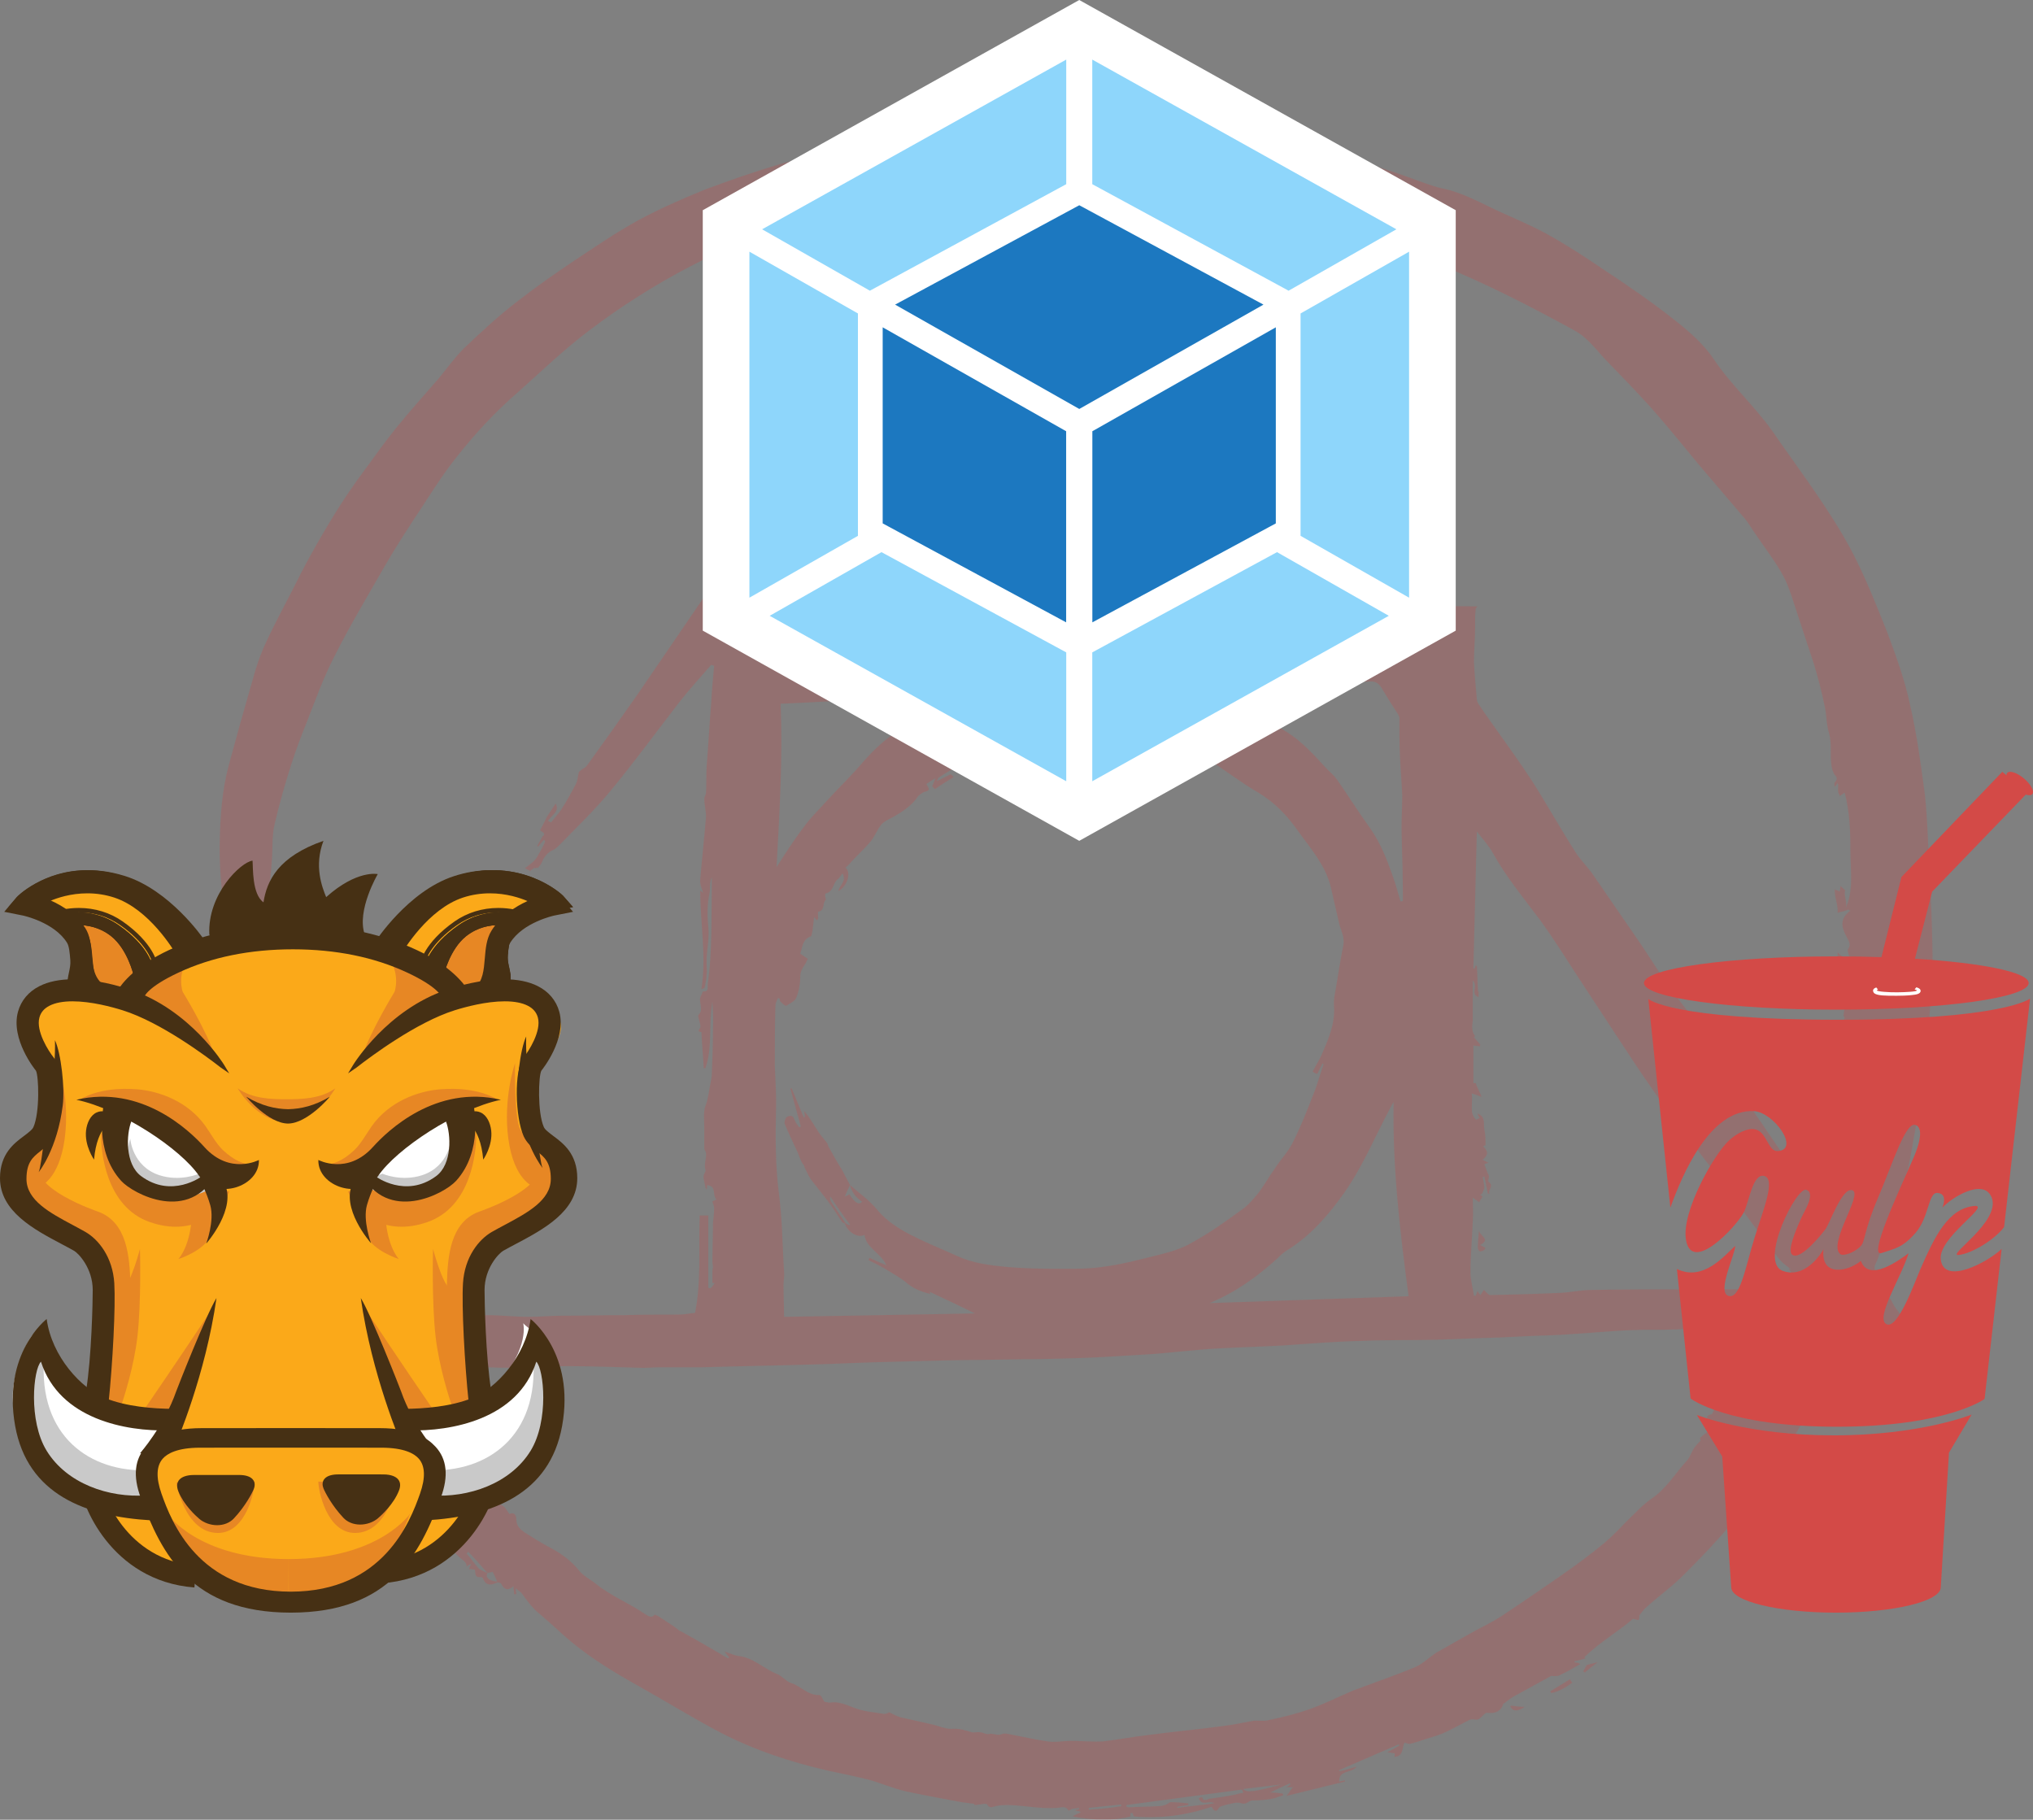 
<svg width="324px" height="290px" viewBox="0 0 324 290" version="1.1" xmlns="http://www.w3.org/2000/svg" xmlns:xlink="http://www.w3.org/1999/xlink">
    <rect x="0" y="0" width="324" height="290" fill="#808080" stroke="none"/>
    <!-- Generator: Sketch 49.3 (51167) - http://www.bohemiancoding.com/sketch -->
    <desc>Created with Sketch.</desc>
    <defs></defs>
    <g id="Welcome" stroke="none" stroke-width="1" fill="none" fill-rule="evenodd">
        <g id="Desktop-HD" transform="translate(-893, -1370)" fill-rule="nonzero">
            <g id="Group-4" transform="translate(132, 1370)">
                <g id="Group-3" transform="translate(761, 0)">
                    <g id="postcss" opacity="0.208" transform="translate(35, 20)" fill="#DD3735">
                        <path d="M272.895,127.953 C272.804,124.483 272.618,120.922 272.435,117.452 C272.25,113.891 272.157,110.33 271.789,106.77 C271.144,101.928 270.499,96.998 269.393,92.25 C268.564,88.323 267.181,84.58 265.799,80.836 C264.048,76.452 262.297,71.979 260.086,67.779 C256.491,61.022 251.791,54.995 247.459,48.694 C244.601,44.676 240.917,41.389 238.152,37.281 C236.584,34.907 234.281,32.897 231.977,31.071 C228.291,28.15 224.42,25.501 220.55,22.946 C217.6,20.935 214.651,19.018 211.517,17.283 C209.029,15.913 206.356,14.817 203.775,13.631 C200.827,12.26 197.971,10.617 194.653,9.978 C193.823,9.795 193.085,9.521 192.257,9.249 C190.137,8.517 188.108,7.696 185.99,7.056 C182.765,6.053 179.632,4.864 176.313,4.043 C173.088,3.221 169.771,2.673 166.453,2.216 C162.766,1.669 158.988,1.487 155.302,1.12 C152.905,0.847 150.509,0.573 148.205,0.481 C144.704,0.299 141.109,0.299 137.607,0.207 C135.856,0.117 134.013,-0.066 132.262,0.025 C129.589,0.117 126.917,0.39 124.242,0.756 C121.664,1.031 119.083,1.486 116.594,1.852 C113.554,2.216 110.512,2.399 107.471,2.764 C104.613,3.13 101.665,3.677 98.809,4.134 C97.794,4.317 96.78,4.683 95.767,4.864 C93.555,5.321 91.251,5.504 89.038,6.234 C85.076,7.421 81.114,8.791 77.243,10.252 C73.649,11.713 70.147,13.265 66.737,15.092 C63.235,17.009 59.918,19.292 56.599,21.484 C53.466,23.583 50.333,25.775 47.292,28.15 C44.343,30.432 41.578,32.989 38.905,35.546 C37.43,37.006 36.233,38.741 34.85,40.385 C32.546,43.033 30.242,45.59 28.03,48.329 C26.187,50.612 24.527,52.986 22.778,55.36 C19.643,59.56 16.971,64.035 14.484,68.509 C13.469,70.335 12.548,72.162 11.626,73.987 C10.243,76.727 8.77,79.376 7.479,82.206 C6.558,84.123 5.82,86.223 5.268,88.323 C3.965,92.816 2.706,97.321 1.489,101.837 C0.383,105.855 0.106,110.057 0.014,114.165 C-0.078,117.817 0.291,121.378 0.66,125.031 C0.751,125.944 0.199,127.04 1.305,127.77 C1.397,127.77 1.305,128.135 1.212,128.226 C0.935,128.776 1.212,129.322 1.766,129.505 C1.766,129.505 1.857,129.597 1.857,129.688 L1.397,129.688 C1.119,130.51 2.042,131.149 1.673,132.062 C1.581,132.245 1.95,132.609 2.133,132.884 C2.133,133.159 2.042,133.523 2.133,133.797 C2.226,134.619 2.595,135.44 2.595,136.354 C2.595,136.993 3.148,137.723 3.331,138.362 C3.424,138.637 3.331,139.092 3.148,139.275 C2.595,139.915 2.687,140.463 3.517,140.828 C3.701,140.919 3.977,141.284 3.977,141.467 C3.977,142.016 3.793,142.562 3.7,143.111 C3.884,143.294 3.977,143.475 3.884,143.658 C3.884,143.933 3.607,144.208 3.701,144.389 C4.437,145.849 4.714,147.494 4.807,149.137 C4.807,149.502 4.991,149.868 5.175,150.324 C5.268,150.324 5.544,150.324 5.728,150.415 L5.174,152.059 C5.636,151.784 6.004,151.694 6.464,151.511 C6.741,152.698 7.019,153.794 7.387,154.798 C7.479,154.981 7.664,155.164 7.94,155.347 C7.847,155.529 7.847,155.894 7.663,155.986 C8.032,157.629 8.216,159.182 8.861,160.734 C8.954,160.734 9.046,160.642 9.138,160.642 C8.86,158.999 8.677,157.264 8.401,155.62 L8.401,155.073 C8.401,155.073 8.585,154.981 8.677,154.981 C8.77,155.346 8.954,155.803 8.954,156.076 C9.69,156.076 10.797,156.533 11.534,156.533 C11.627,156.259 11.718,155.894 11.811,155.712 C11.257,155.164 10.797,154.341 10.243,153.794 C10.428,154.524 10.243,154.798 10.243,155.073 C9.876,154.89 9.415,154.707 8.953,154.524 C9.322,154.068 9.691,153.611 10.243,153.063 C10.243,152.242 9.783,151.511 8.492,151.603 C9.046,151.42 9.599,151.146 10.243,150.963 C10.336,151.238 10.428,151.511 10.521,151.694 C11.257,150.415 10.152,149.411 10.152,148.133 C10.243,146.581 9.322,145.029 9.046,143.384 C8.585,140.827 8.677,136.993 8.401,134.436 C8.401,134.253 8.123,134.07 7.94,133.888 C7.847,133.98 7.385,135.166 7.295,135.258 C7.571,137.449 7.847,139.641 8.031,141.832 C7.94,141.832 7.847,141.832 7.847,141.923 C7.479,140.005 7.11,137.997 6.65,135.805 C6.558,136.445 6.465,136.718 6.465,137.084 C6.188,136.993 6.097,136.901 5.636,136.718 C6.004,137.54 6.373,138.089 6.649,138.728 C6.004,138.453 5.268,138.545 5.268,138.545 L5.268,141.102 C4.346,140.188 4.069,139.458 3.608,138.82 C3.424,138.089 3.331,137.358 3.148,136.627 L3.424,136.535 C3.332,136.171 3.147,135.896 3.147,135.623 C3.043,134.894 2.952,134.163 2.871,133.431 C2.963,133.34 3.332,133.248 3.517,133.067 L2.779,131.971 C3.517,132.062 3.977,132.153 4.438,132.153 C4.438,131.971 4.53,131.879 4.438,131.788 C3.517,130.966 4.161,130.235 4.53,129.506 C4.714,129.139 5.359,129.048 5.543,128.683 C6.281,127.313 7.479,126.218 7.479,124.483 C7.479,123.661 7.756,122.748 7.847,121.926 C8.032,120.374 8.216,118.821 8.309,117.269 C8.492,115.262 8.309,113.251 8.77,111.334 C9.506,108.138 10.428,104.942 11.442,101.747 C12.178,99.464 13.009,97.272 13.93,94.99 C15.313,91.429 16.602,87.868 18.353,84.488 C20.842,79.558 23.699,74.809 26.464,69.97 C28.215,66.957 30.057,64.127 31.993,61.203 C33.837,58.373 35.679,55.451 37.799,52.803 C40.748,49.06 43.974,45.59 47.568,42.485 C51.254,39.198 54.755,35.819 58.719,32.806 C63.881,28.88 69.317,25.41 75.124,22.396 C79.823,19.931 84.707,18.013 89.593,16.187 C92.726,15 96.135,14.454 99.361,13.448 C103.048,12.26 106.734,11.713 110.604,11.621 C113.093,11.53 115.488,11.256 117.977,10.983 C120.189,10.8 122.401,10.617 124.797,10.344 C124.617,10.57 124.463,10.815 124.336,11.074 C123.322,12.535 122.216,13.995 121.203,15.456 C120.373,16.644 119.452,17.922 118.622,19.109 C117.148,21.027 115.581,22.945 114.199,24.953 C112.079,27.967 110.143,31.071 107.932,34.084 C105.72,37.006 103.324,39.746 101.02,42.576 C97.979,46.503 95.122,50.52 92.081,54.446 C89.315,58.191 86.367,61.752 83.694,65.495 C81.298,68.782 79.178,72.252 76.875,75.631 C73.464,80.653 70.055,85.585 66.645,90.606 C63.972,94.432 61.269,98.237 58.535,102.02 C58.35,102.295 58.074,102.386 57.798,102.568 C57.613,102.75 57.243,102.933 57.243,103.117 C57.061,103.755 57.061,104.396 56.784,104.942 C56.047,106.312 55.31,107.682 54.48,108.96 C54.019,109.69 53.374,110.329 52.821,111.06 C52.636,110.969 52.544,110.878 52.36,110.878 C52.729,109.964 54.296,109.417 53.559,108.047 C53.098,108.777 52.636,109.417 52.176,110.147 L51.07,112.338 C51.439,112.613 52.083,112.795 51.439,113.343 C51.162,113.799 50.884,114.347 50.609,114.804 C50.702,114.804 50.702,114.895 50.794,114.895 C51.07,114.529 51.347,114.256 51.623,113.891 C51.715,113.891 51.808,113.982 51.899,113.982 C51.622,114.895 51.07,115.717 50.609,116.539 C50.24,117.269 49.319,117.818 48.674,118.365 C48.766,118.456 49.412,118.731 49.503,118.821 C49.779,118.456 49.872,118.639 50.148,118.274 C50.333,118.549 50.609,118.091 50.702,118.365 C50.978,117.999 51.254,117.726 51.347,117.452 C51.715,116.539 52.268,115.808 53.19,115.444 C53.559,115.261 53.835,114.986 54.111,114.712 C56.876,111.882 59.733,109.144 62.221,106.129 C66.092,101.472 69.594,96.633 73.28,91.884 C74.847,89.877 76.69,87.867 78.348,85.949 C78.533,86.041 78.717,86.041 78.81,86.132 C78.626,88.05 78.441,90.058 78.348,91.976 C78.071,95.354 77.888,98.733 77.612,102.204 C77.52,103.572 77.612,104.942 77.52,106.312 C77.52,106.677 77.243,106.95 77.243,107.316 C77.243,108.229 77.52,109.234 77.52,110.148 C77.243,113.526 76.875,116.813 76.597,120.191 C76.506,120.922 76.875,121.652 77.059,122.291 C76.966,122.2 76.875,122.109 76.597,121.926 C76.597,127.223 77.611,132.428 76.782,137.632 C77.151,137.54 77.335,137.449 77.335,137.267 C77.427,136.627 77.612,135.988 77.612,135.349 C77.704,134.802 77.612,134.253 77.612,133.614 L77.612,132.701 C77.704,131.057 78.072,129.322 77.888,127.679 C77.704,125.852 77.704,124.118 78.072,122.382 C78.257,121.653 77.981,120.739 78.441,119.826 L78.441,121.196 C78.348,126.4 78.533,131.605 77.796,136.81 C77.704,137.267 78.072,138.089 77.059,137.997 C76.966,137.997 76.875,138.453 76.69,138.728 C76.23,139.641 77.243,140.827 76.321,141.74 C76.137,141.923 76.506,142.745 76.597,143.294 C76.597,143.475 76.69,143.658 76.597,143.75 C76.23,144.389 76.23,144.389 76.782,144.48 C76.875,146.489 77.059,148.316 77.151,150.232 L77.427,150.232 C78.626,146.762 77.888,143.202 78.533,139.641 C78.626,141.101 78.717,142.562 78.626,144.115 C78.626,146.489 78.533,148.772 78.441,151.146 C78.441,151.603 78.348,152.059 78.257,152.516 C77.98,153.794 77.888,155.073 77.427,156.259 C77.059,157.172 77.243,158.543 77.243,159.638 L77.243,163.107 C77.243,163.199 77.52,163.473 77.52,163.838 C77.612,164.66 77.151,165.482 77.427,166.395 C77.52,166.578 77.335,166.852 77.243,167.035 C77.151,167.309 77.059,167.582 77.151,167.856 L77.427,169.226 C77.427,169.317 77.52,169.409 77.612,169.59 C77.704,169.226 77.704,168.951 77.704,168.861 C79.271,169.043 78.44,170.412 79.178,171.144 C78.81,171.325 78.533,171.418 78.533,171.508 C78.626,171.874 78.81,172.147 78.81,172.513 C78.81,173.334 78.717,174.066 78.626,174.887 C78.626,176.987 78.533,179.087 78.533,181.096 C78.533,181.371 78.626,181.645 78.626,181.918 C78.626,182.101 78.533,182.284 78.533,182.557 L78.533,184.475 L78.902,184.475 C78.717,184.75 78.533,185.022 78.257,185.296 C78.165,185.296 77.888,185.296 77.888,185.205 L77.888,173.7 L76.506,173.7 C76.321,179.178 76.782,184.109 75.769,189.222 C74.663,189.314 74.294,189.497 73.096,189.497 C70.238,189.497 67.383,189.497 64.526,189.588 C61.115,189.588 57.797,189.68 54.387,189.68 C52.729,189.68 50.978,189.862 49.319,189.862 C47.107,189.862 44.804,189.588 42.592,189.588 C39.181,189.588 35.863,189.863 32.455,189.953 C29.966,190.044 27.478,190.044 24.99,190.136 C23.33,190.227 21.671,190.319 20.013,190.501 C19.276,190.593 18.631,190.866 17.708,191.14 C17.431,191.14 16.787,191.049 16.235,191.14 C15.313,191.323 14.484,191.871 13.562,192.053 C12.179,192.328 11.811,192.692 11.995,194.063 L11.995,194.976 C11.803,194.793 11.585,194.64 11.349,194.519 C11.258,194.519 11.166,194.61 11.166,194.61 C11.258,194.885 11.442,195.066 11.534,195.341 C11.903,195.158 12.363,194.702 12.732,194.702 L14.023,194.702 C13.838,194.702 13.746,195.249 13.468,195.706 C14.024,195.499 14.578,195.286 15.129,195.066 C15.22,195.341 15.22,195.706 15.22,195.798 C16.511,195.706 17.708,195.341 18.814,195.615 C22.408,196.528 26.096,196.893 29.781,197.258 C32.177,197.441 34.482,197.533 36.878,197.623 C40.287,197.806 43.698,197.989 47.107,197.989 C49.964,197.989 52.729,197.715 55.585,197.715 C59.549,197.715 63.512,197.897 67.474,197.99 C68.304,197.99 69.225,197.897 70.147,197.897 L76.875,197.897 C82.865,197.715 88.855,197.623 94.846,197.441 C98.255,197.35 101.756,197.167 105.168,197.076 L115.672,196.801 C119.728,196.71 123.783,196.71 127.746,196.619 C130.787,196.619 133.737,196.528 136.777,196.437 C140.187,196.345 143.689,196.071 147.099,195.888 C148.943,195.798 150.785,195.615 152.629,195.432 C154.841,195.249 157.144,194.976 159.356,194.884 C162.673,194.702 166.084,194.61 169.402,194.427 C173.549,194.153 177.696,193.788 181.935,193.698 C185.806,193.514 189.769,193.606 193.639,193.514 C197.049,193.423 200.459,193.241 203.961,193.15 L209.767,192.875 C209.767,192.875 213.637,192.784 215.573,192.601 C218.889,192.419 222.208,192.053 225.525,191.962 C227.646,191.871 229.766,191.962 231.884,191.871 C235.295,191.779 238.797,191.596 242.206,191.596 C243.497,191.596 244.88,191.779 246.538,191.871 C245.801,192.51 245.34,192.875 244.787,193.331 C245.156,193.423 245.523,193.606 245.893,193.788 C245.893,193.88 245.801,193.971 245.801,194.153 C245.34,194.153 244.88,194.245 244.418,194.245 C244.235,194.702 244.05,194.884 243.866,195.799 L245.524,195.799 C244.88,195.799 244.326,196.619 243.681,197.167 C243.774,197.258 243.866,197.258 243.957,197.35 C242.944,196.984 242.299,197.167 241.93,198.172 C242.206,198.263 242.391,198.263 242.666,198.263 C242.575,198.537 242.483,198.812 242.391,199.176 C242.299,199.358 242.206,199.541 242.206,199.815 L241.929,199.541 C241.929,199.358 241.929,199.176 241.838,198.993 C241.284,199.542 240.455,199.907 240.916,201.093 C240.548,201.276 240.087,201.459 239.626,201.733 C239.718,201.915 239.903,202.098 239.994,202.372 C239.166,202.463 238.336,202.646 238.521,203.65 C238.889,203.741 239.257,203.925 239.534,204.015 C239.073,204.198 238.612,204.471 238.152,204.654 C238.059,204.837 237.967,205.293 237.783,205.385 C236.492,205.66 237.23,206.115 237.598,206.572 C237.321,206.755 237.046,206.937 236.77,207.028 C237.046,207.12 237.23,207.211 237.415,207.394 C237.138,207.577 236.953,207.669 236.77,207.759 C236.953,207.85 237.23,208.034 237.322,208.034 C236.953,208.307 236.492,208.672 235.94,209.129 C235.94,209.312 235.94,209.404 236.032,209.585 C235.664,209.951 235.295,210.315 234.926,210.864 C234.558,211.411 234.373,212.142 233.913,212.69 C231.977,214.79 230.594,217.255 228.106,218.899 C227.185,219.539 226.355,220.359 225.525,221.182 C223.867,222.735 222.392,224.469 220.641,225.93 C218.338,227.848 215.942,229.583 213.453,231.319 C210.412,233.417 207.371,235.518 204.33,237.526 C202.67,238.622 200.827,239.444 199.076,240.449 C197.325,241.453 195.667,242.367 193.915,243.37 C192.809,244.102 191.796,245.105 190.597,245.654 C187.556,246.932 184.331,248.028 181.198,249.214 C180.921,249.305 180.737,249.397 180.46,249.489 C178.157,250.493 175.945,251.589 173.641,252.411 C171.52,253.141 169.31,253.689 167.097,254.146 C166.36,254.328 165.529,254.146 164.702,254.237 C163.134,254.511 161.567,254.876 160.001,255.059 C155.947,255.608 151.891,255.971 147.837,256.52 C145.44,256.795 143.136,257.25 140.74,257.524 C139.081,257.616 137.33,257.433 135.671,257.433 C134.474,257.433 133.183,257.707 131.985,257.524 C130.05,257.25 128.113,256.795 126.179,256.428 C125.718,256.337 125.073,256.154 124.704,256.337 C123.967,256.702 123.322,256.154 122.585,256.337 C122.125,256.428 121.664,256.063 121.202,256.063 C120.834,255.971 120.373,256.154 119.912,256.063 C118.899,255.789 117.977,255.424 116.871,255.515 C115.766,255.607 114.66,255.059 113.461,254.786 C111.803,254.419 110.236,254.054 108.577,253.689 C107.932,253.506 107.379,253.233 106.734,252.867 C106.55,252.958 106.272,253.142 105.904,253.142 C104.337,252.867 102.771,252.776 101.297,252.228 C100.006,251.771 98.809,251.132 97.425,251.315 C97.058,251.406 96.78,251.223 96.412,251.223 C96.135,250.859 95.858,250.127 95.583,250.127 C93.738,250.219 92.633,248.667 91.066,248.211 C90.237,247.936 89.593,247.023 88.763,246.749 C86.736,245.927 85.076,244.192 82.773,243.919 C82.035,243.827 81.298,243.462 80.469,243.188 C80.745,243.553 80.929,243.827 81.204,244.102 L81.021,244.283 C78.533,242.823 76.045,241.362 73.556,239.993 C73.188,239.9 72.912,239.536 72.635,239.353 L70.147,237.709 C69.869,237.526 69.317,237.253 69.317,237.343 C68.765,237.984 68.211,237.435 67.843,237.253 C65.354,235.518 62.497,234.422 60.101,232.504 C59.088,231.683 57.889,231.135 57.153,230.13 C55.862,228.578 54.295,227.482 52.545,226.569 C51.163,225.84 49.872,225.017 48.582,224.195 C47.937,223.739 47.292,223.191 47.292,222.187 C47.292,221.547 47.014,220.909 46.186,221.273 C45.817,220.725 45.449,220.086 44.988,219.903 C43.882,219.447 43.143,218.626 42.315,217.895 C41.486,217.164 40.841,216.159 39.827,215.795 C37.984,215.064 36.878,213.513 35.772,212.234 C33.191,209.22 30.887,205.933 28.491,202.736 C28.307,202.463 27.938,202.28 27.662,202.007 L27.569,202.098 C28.03,203.011 28.491,203.833 28.953,204.746 C28.86,204.837 28.675,204.929 28.584,205.021 C28.029,204.38 27.385,203.742 26.832,203.102 C26.74,203.194 26.648,203.285 26.555,203.285 L33.191,213.694 C33.744,214.516 34.205,215.337 34.758,216.159 C34.653,216.273 34.528,216.366 34.389,216.434 C33.376,216.251 32.455,215.52 31.993,214.698 C31.164,213.238 30.242,212.325 28.399,212.507 C28.215,211.868 28.03,211.137 27.938,210.499 C27.569,210.499 27.293,210.499 26.648,210.407 C27.938,212.416 29.044,214.151 30.242,216.159 C29.781,215.886 29.505,215.703 29.32,215.612 C30.98,217.347 32.177,219.539 34.297,220.634 C34.758,222.734 37.154,223.739 37.707,225.748 C37.246,225.656 36.878,225.564 36.416,225.473 C35.679,224.561 34.849,223.648 34.021,222.643 C34.205,223.282 34.482,223.829 34.85,224.287 C35.956,225.656 36.97,227.026 38.26,228.213 C38.721,228.67 39.366,228.853 39.366,229.674 C39.55,229.491 39.735,229.4 40.102,229.217 C39.918,229.583 39.827,229.766 39.735,230.039 C40.103,230.039 40.38,230.13 40.656,230.13 C40.841,230.679 40.564,231.5 41.669,231.318 C41.762,231.318 41.854,231.408 41.947,231.5 C42.407,232.687 43.144,232.687 44.158,232.231 C44.343,232.14 44.804,232.231 44.894,232.413 C45.356,233.417 46.001,233.509 46.831,232.779 C46.831,233.235 46.923,233.692 46.923,234.057 L47.292,234.057 C47.292,233.875 47.2,233.6 47.2,233.143 C47.66,233.509 47.936,233.693 48.121,233.875 C49.043,235.153 49.872,236.34 51.163,237.343 C52.914,238.805 54.479,240.357 56.138,241.728 C59.364,244.375 62.958,246.568 66.553,248.575 C70.976,251.04 75.215,253.689 79.732,256.062 C85.168,258.894 90.975,260.811 96.965,262.181 C99.176,262.638 101.297,263.094 103.508,263.641 C105.444,264.191 107.379,265.012 109.314,265.469 C112.263,266.108 115.305,266.655 118.253,267.203 C118.899,267.294 119.544,267.386 120.28,267.478 L120.28,267.66 C121.11,267.66 122.125,267.294 122.309,267.568 C122.77,268.299 123.138,267.933 123.691,267.842 C124.336,267.66 125.073,267.66 125.81,267.66 C128.391,267.751 130.879,268.299 133.459,268.116 C134.013,268.116 134.842,267.66 135.303,268.573 C135.488,268.481 135.579,268.39 135.764,268.299 C136.132,268.207 136.594,268.207 136.961,268.116 L136.961,268.299 C136.777,268.39 136.594,268.39 136.225,268.482 C136.685,268.573 136.96,268.663 137.238,268.756 C137.054,268.938 136.96,268.938 136.777,269.029 C136.594,269.12 136.316,269.212 135.948,269.486 C139.265,270.125 142.399,270.217 145.164,269.486 L145.164,268.938 L145.532,268.938 C145.532,269.12 145.625,269.303 145.717,269.486 C149.956,269.851 154.103,269.303 158.066,267.933 C158.435,268.39 158.711,269.029 159.264,268.116 C159.449,267.842 159.909,267.751 160.277,267.66 C161.107,267.477 162.121,267.111 162.858,267.386 C163.688,267.661 163.964,266.929 164.609,266.929 C165.66,266.932 166.708,266.841 167.742,266.655 C168.296,266.564 168.848,266.289 169.493,266.108 C169.493,266.016 169.493,265.925 169.402,265.833 C168.756,265.742 168.019,265.651 167.466,265.651 C168.572,265.103 169.586,264.647 170.599,264.19 C170.599,264.281 170.692,264.281 170.692,264.373 C170.415,264.463 170.231,264.829 169.862,264.829 L171.153,264.829 C170.875,264.829 170.507,265.651 170.047,266.198 C173.363,265.376 176.406,264.646 179.354,263.916 L179.354,263.733 C178.986,263.824 178.709,263.824 178.433,263.916 C178.341,261.998 180.459,262.638 181.198,261.542 C180.276,261.817 179.353,262.089 178.433,262.272 L178.433,262.089 C181.566,260.72 184.792,259.351 187.924,257.98 C187.924,258.072 188.018,258.072 188.018,258.163 C187.463,258.528 186.912,258.802 186.082,259.259 C186.635,259.351 187.004,259.351 187.28,259.441 C187.28,259.716 187.28,259.898 187.188,259.991 C188.755,259.898 188.386,258.528 188.846,257.706 C189.124,257.797 189.492,257.981 189.769,257.889 C190.597,257.706 191.335,257.433 192.164,257.16 C193.086,256.885 194.008,256.611 194.929,256.245 C196.404,255.606 197.786,254.785 199.261,254.054 C199.537,253.963 199.997,254.054 200.367,254.054 C200.643,254.054 200.827,253.871 201.012,253.689 C201.38,253.414 201.748,252.867 202.025,252.958 C203.315,253.141 204.237,252.684 204.606,251.498 C204.699,251.498 204.699,251.406 204.79,251.406 C205.251,251.041 205.712,250.677 206.172,250.402 C208.201,249.305 210.135,248.211 212.163,247.114 C212.255,247.023 212.44,247.114 212.624,247.114 C212.9,247.114 213.269,247.114 213.453,247.023 C214.651,246.475 215.756,245.836 216.863,245.197 C216.586,245.105 216.863,245.014 215.942,244.923 L215.942,244.74 C216.863,244.558 217.139,244.466 217.693,244.283 L217.508,244.102 C219.904,241.727 222.946,239.992 225.249,237.984 C225.71,238.075 225.894,238.165 226.171,238.165 C226.263,237.892 226.263,237.618 226.263,237.436 C226.631,236.979 226.999,236.431 227.461,236.066 C229.487,234.239 231.701,232.687 233.544,230.769 C236.216,228.121 238.797,225.383 241.193,222.552 C243.405,219.995 245.617,217.438 247.459,214.607 C250.04,210.681 252.252,206.664 254.555,202.555 C256.215,199.632 257.689,196.712 259.348,193.788 C259.532,193.514 259.901,193.15 260.177,193.15 C262.665,192.875 265.154,192.692 267.55,192.419 C268.103,192.328 268.748,191.962 269.302,191.689 C269.024,191.232 268.84,190.684 268.564,190.227 C268.196,189.679 267.642,189.223 267.273,188.675 C266.905,188.218 266.629,187.671 266.352,187.123 C266.075,186.666 265.799,186.301 265.522,185.844 C264.97,184.841 264.416,183.837 263.955,182.74 C263.864,182.465 263.679,182.009 263.771,181.736 C265.43,178.175 266.075,174.34 267.642,170.779 C269.209,167.125 269.668,163.016 270.407,159.09 C271.053,155.346 271.42,151.603 271.881,147.858 C272.158,145.21 272.526,142.653 272.619,140.005 C273.171,135.805 272.987,131.88 272.895,127.953 Z M41.208,229.856 C40.565,229.127 40.011,228.304 39.366,227.574 L39.642,227.299 C40.655,228.396 41.67,229.491 42.684,230.678 C42.131,230.405 41.486,230.222 41.209,229.856 L41.208,229.856 Z M42.684,230.678 C42.96,230.587 43.237,230.587 43.513,230.496 C43.789,230.952 43.974,231.5 44.249,232.049 C42.959,231.957 42.315,231.408 42.684,230.678 Z M138.528,268.39 L138.528,268.116 C140.279,267.933 141.938,267.751 143.689,267.569 L143.689,267.844 C141.98,268.116 140.257,268.298 138.528,268.39 Z M161.752,266.016 C160.462,266.29 159.08,266.472 157.789,266.655 C157.329,266.747 156.776,267.204 156.592,266.381 C156.407,266.472 156.223,266.472 156.037,266.564 C156.499,267.933 157.605,266.839 158.526,267.386 C156.499,267.661 154.564,267.842 152.629,268.116 L152.629,267.933 C153.181,267.842 153.827,267.751 154.38,267.66 L154.38,267.386 C153.458,267.294 152.535,267.203 151.615,267.203 C151.338,267.203 150.97,267.569 150.694,267.66 C150.325,267.751 149.956,267.842 149.495,267.842 C147.927,267.933 146.362,267.933 144.887,268.025 C144.795,268.025 144.61,267.933 144.519,267.933 L144.519,267.66 C150.694,266.838 156.776,266.016 162.951,265.195 C163.043,265.376 163.043,265.559 163.134,265.742 C162.582,265.742 162.213,265.925 161.752,266.017 L161.752,266.016 Z M163.134,265.103 C165.254,264.829 167.19,264.646 169.217,264.374 C164.978,265.559 163.596,265.742 163.134,265.103 Z M82.865,80.746 C85.814,76.728 88.855,72.71 91.804,68.601 C92.726,67.414 93.463,66.136 94.385,64.949 C94.661,64.584 95.029,64.401 95.491,64.035 L95.398,63.853 C95.767,63.396 96.134,63.031 96.32,62.666 C96.78,61.937 97.058,61.114 97.425,60.292 C97.518,60.109 97.794,59.927 97.794,59.927 C99.085,60.565 99.085,59.196 99.545,58.739 C100.371,57.819 101.17,56.875 101.942,55.909 C102.494,55.18 103.048,54.539 103.508,53.717 C103.6,53.444 103.324,52.988 103.231,52.622 L102.956,52.622 C103.232,52.439 103.508,52.165 103.784,51.982 C103.877,51.982 103.877,51.982 103.969,51.892 C104.522,51.069 105.075,50.247 105.628,49.517 C106.734,48.056 107.932,46.595 109.222,45.316 C109.038,45.773 108.853,46.23 108.67,46.595 C108.761,46.595 108.761,46.687 108.853,46.687 C109.959,45.225 111.157,43.856 112.263,42.395 C112.171,42.304 112.079,42.212 111.986,42.212 C111.527,42.668 111.158,43.125 110.696,43.581 C110.604,43.49 110.512,43.4 110.419,43.4 C111.342,42.212 112.263,41.025 113.185,39.655 C113.369,39.93 113.554,40.294 113.921,41.025 C114.291,40.111 114.66,39.472 114.936,38.834 C114.659,39.109 114.291,39.381 114.014,39.655 L113.737,39.381 L115.397,36.916 C117.148,34.45 118.899,31.894 120.65,29.428 C121.295,28.515 122.125,27.785 122.676,26.872 C124.428,23.402 127.193,20.662 129.312,17.466 C129.774,16.828 130.418,16.28 130.971,15.731 C131.432,15.184 131.801,15.367 132.17,15.823 C134.658,18.927 137.146,22.124 139.634,25.228 C141.478,27.511 143.32,29.703 145.071,32.076 C147.191,34.998 149.219,37.92 151.339,40.843 C153.735,44.221 156.131,47.6 158.435,51.071 C161.937,56.182 165.254,61.296 168.756,66.409 C171.337,70.154 173.918,73.806 176.406,77.55 L171.705,77.55 C167.374,77.458 162.95,77.093 158.619,77.276 C152.721,77.55 146.731,78.188 140.831,78.645 C133.367,79.284 125.81,79.376 118.346,79.376 C115.673,79.376 113,79.741 110.327,79.923 C107.102,80.106 103.969,80.289 100.743,80.381 C96.965,80.563 93.278,80.656 89.5,80.745 C87.381,80.837 85.168,80.745 82.865,80.745 L82.865,80.746 Z M188.57,122.749 L188.57,123.571 C188.478,123.571 188.386,123.662 188.201,123.662 C187.833,122.383 187.464,121.014 187.004,119.735 C186.082,117.088 185.068,114.44 183.41,112.065 C181.565,109.508 179.908,106.861 178.064,104.213 C177.603,103.573 176.958,103.025 176.406,102.478 C174.47,100.377 172.535,98.186 170.047,96.635 C166.36,94.352 162.582,92.434 158.526,90.79 C157.42,90.333 156.407,89.786 155.302,89.147 L157.513,89.147 L173.273,88.873 C176.682,88.781 179.999,88.781 183.41,88.598 C184.24,88.598 184.7,88.873 185.161,89.603 C185.991,90.972 186.819,92.342 187.741,93.713 C187.833,93.894 188.018,94.169 188.018,94.442 C188.018,96.451 188.018,98.552 188.11,100.56 C188.202,102.661 188.386,104.67 188.478,106.77 C188.478,108.869 188.294,111.061 188.386,113.252 C188.478,116.358 188.57,119.553 188.57,122.749 Z M89.407,92.159 C93.739,91.976 97.885,91.701 102.125,91.52 C105.442,91.337 108.852,91.245 112.17,91.063 C113.553,90.971 114.843,90.88 116.225,91.063 C114.75,91.793 113.277,92.523 111.986,93.437 C110.327,94.532 108.76,95.994 107.101,97.181 C105.443,98.368 103.968,99.829 102.586,101.381 C100.835,103.482 98.899,105.307 97.056,107.316 C95.766,108.777 94.291,110.148 93.185,111.699 C91.618,113.708 90.237,115.9 88.762,118.182 C89.223,109.507 89.775,100.925 89.407,92.159 Z M149.587,180 C146.637,180.73 143.597,181.553 140.554,181.918 C137.973,182.284 135.302,182.193 132.63,182.193 C130.233,182.193 127.929,182.101 125.533,181.918 C122.86,181.644 120.188,181.37 117.607,180.183 C115.395,179.179 113.092,178.265 110.88,177.17 C108.669,176.074 106.455,174.795 104.798,172.787 C103.599,171.325 101.94,170.139 100.466,168.86 C100.734,169.961 101.43,170.912 102.401,171.508 C101.941,172.058 101.295,171.783 100.374,170.322 C100.097,170.503 99.82,170.596 99.636,170.686 C99.913,170.047 100.19,169.409 100.466,168.86 C100.098,168.131 99.636,167.308 99.268,166.578 C98.527,165.38 97.82,164.162 97.148,162.925 C96.964,162.651 96.964,162.377 96.779,162.103 C96.319,161.555 95.858,161.008 95.489,160.459 C94.752,159.364 94.107,158.177 93.185,157.081 C93.185,157.356 93.277,157.629 93.277,157.994 C93.185,157.994 93.094,158.085 93.094,158.085 L91.158,153.429 C91.065,153.429 91.065,153.429 90.974,153.52 L92.633,159.546 C92.54,159.546 92.449,159.638 92.356,159.638 C92.078,159.273 91.803,158.907 91.619,158.451 C91.434,157.722 90.882,157.722 90.42,157.994 C90.143,158.177 89.96,158.816 90.052,159.09 C90.697,160.643 91.434,162.194 92.171,163.747 C92.356,164.295 92.54,164.751 92.816,165.301 C92.909,165.482 93.185,165.664 93.185,165.939 C93.554,166.669 93.831,167.399 94.291,168.038 C95.121,169.134 96.042,170.23 96.872,171.325 C97.702,172.421 98.439,173.609 99.175,174.704 C99.268,174.887 99.544,174.887 99.636,174.979 C100.098,176.347 101.664,177.352 102.77,176.805 C103.046,178.904 105.35,179.637 106.272,181.644 C105.368,181.279 104.476,180.883 103.599,180.457 C103.507,180.549 103.507,180.639 103.415,180.822 C104.521,181.37 105.627,181.918 106.64,182.557 C107.562,183.104 108.484,183.653 109.313,184.292 C110.42,185.296 111.709,185.845 113.277,186.21 C113.184,185.935 113.092,185.844 113.092,185.844 C115.535,186.968 117.962,188.125 120.372,189.314 C110.788,189.497 100.559,189.68 89.958,189.862 C89.958,188.127 89.868,186.484 89.868,184.749 C89.868,184.02 90.052,183.379 89.96,182.648 C89.682,178.448 89.682,174.248 89.131,170.139 C88.576,165.756 88.576,161.464 88.67,157.081 C88.762,154.707 88.577,152.242 88.486,149.868 C88.486,146.672 88.486,143.567 88.577,140.371 C88.577,139.915 88.762,139.549 88.946,139.092 L89.223,139.092 C89.314,139.275 89.223,139.549 89.407,139.642 C89.683,139.915 90.143,140.371 90.329,140.28 C90.882,139.915 91.711,139.549 91.895,139.002 C92.356,137.906 92.54,136.719 92.54,135.623 C92.54,134.802 92.909,134.253 93.276,133.705 C93.462,133.431 93.553,133.157 93.739,132.792 C93.37,132.518 93.001,132.335 92.54,131.971 C92.909,130.967 92.816,129.778 94.2,129.231 C94.384,129.139 94.384,128.683 94.476,128.409 C94.567,127.68 94.66,126.857 94.752,126.127 C94.936,126.402 95.028,126.491 95.213,126.674 C95.305,126.491 95.397,126.4 95.397,126.4 C95.397,126.035 95.305,125.305 95.397,125.305 C96.503,125.122 96.042,123.935 96.596,123.387 C96.688,123.296 96.503,123.021 96.503,122.84 C96.503,122.657 96.503,122.382 96.596,122.382 C97.885,122.109 97.702,120.739 98.53,120.1 C98.808,119.917 98.899,119.643 99.268,119.187 C100.004,120.465 98.714,121.105 98.623,122.019 C100.19,121.105 100.649,118.913 99.729,118.274 C100.098,117.999 100.465,117.635 100.742,117.27 C101.755,116.174 102.862,115.169 103.783,114.073 C104.429,113.251 104.796,112.247 105.443,111.425 C105.812,110.969 106.549,110.603 107.101,110.329 C108.76,109.417 110.327,108.412 111.341,106.86 C111.525,106.677 111.802,106.494 112.077,106.312 C112.354,106.129 112.908,106.129 112.999,105.855 C113.092,105.673 112.815,105.217 112.63,104.942 C112.999,104.759 113.368,104.394 114.105,104.029 C113.828,104.578 113.737,104.942 113.553,105.307 L114.013,105.764 C114.843,105.125 116.133,104.394 116.962,103.846 C116.962,103.755 116.501,103.39 116.501,103.39 C115.949,103.664 115.119,104.121 114.29,104.485 C114.474,104.212 114.474,104.029 114.566,103.938 C115.856,103.116 117.147,102.294 118.529,101.656 C121.754,100.193 124.98,98.733 128.205,97.363 C128.759,97.089 129.496,97.272 130.141,97.272 C130.417,97.272 130.601,97.272 130.879,97.181 C132.352,96.725 133.827,96.268 135.302,95.902 C135.962,95.722 136.644,95.63 137.328,95.629 C140.095,95.72 142.859,95.72 145.624,95.904 C146.821,95.993 147.927,96.268 149.033,96.633 C150.416,97.089 151.89,97.728 153.18,98.368 C154.738,99.193 156.246,100.108 157.697,101.107 C160.369,102.842 162.857,104.759 165.529,106.312 C168.11,107.865 170.136,109.964 171.797,112.338 C173.823,115.17 176.128,117.727 177.05,121.196 L178.432,127.223 C178.708,128.318 179.353,129.414 179.077,130.692 C178.616,132.975 178.247,135.349 177.879,137.632 C177.695,138.545 177.511,139.458 177.602,140.371 C177.787,143.203 176.681,145.667 175.575,148.224 C175.206,149.046 174.654,149.868 174.193,150.781 C174.285,150.872 174.838,151.146 174.929,151.146 L175.759,149.502 C175.851,149.502 175.851,149.502 175.944,149.594 C175.483,150.873 175.114,152.242 174.654,153.52 C173.548,156.352 172.442,159.273 171.06,162.012 C170.322,163.566 169.031,164.844 168.11,166.303 C167.189,167.582 166.452,168.951 165.529,170.139 C164.701,171.144 163.871,172.147 162.765,172.879 C160.276,174.704 157.697,176.53 155.023,177.993 C153.365,178.996 151.429,179.544 149.587,180 Z M100.466,175.161 L100.374,175.252 C100.19,175.161 99.913,175.069 99.729,174.887 L97.517,171.601 C97.333,171.326 97.24,171.052 97.333,170.686 C98.324,172.214 99.369,173.706 100.466,175.161 Z M157.788,187.671 C161.936,185.935 165.346,183.47 168.479,180.639 C168.94,180.183 169.4,179.727 169.954,179.361 C173.824,176.987 176.681,173.7 179.262,170.047 C182.21,165.847 184.146,161.098 186.542,156.625 C186.726,156.259 186.911,155.894 187.095,155.621 C186.911,166.03 188.108,176.257 189.491,186.574 C179.077,186.94 168.479,187.306 157.788,187.67 L157.788,187.671 Z M251.238,184.931 C251.145,185.114 250.96,185.296 250.869,185.479 C250.776,185.296 250.776,185.022 250.684,184.658 C250.13,186.118 248.933,185.388 248.103,185.388 C243.128,185.479 238.058,185.479 233.082,185.479 C228.29,185.479 223.405,185.479 218.613,185.571 C217.045,185.571 215.387,185.935 213.821,186.027 C210.042,186.21 206.264,186.302 202.485,186.392 C202.207,186.392 201.932,185.935 201.472,185.571 C201.38,185.753 201.194,186.027 200.917,186.392 C200.826,186.21 200.642,186.027 200.457,185.753 C200.38,186.002 200.288,186.246 200.18,186.484 L199.905,186.484 C199.721,185.205 199.351,184.018 199.351,182.74 C199.351,180 199.628,177.261 199.721,174.522 C199.812,173.243 199.721,172.057 199.721,170.869 C200.09,171.144 200.366,171.325 200.734,171.6 C200.918,171.235 201.103,170.961 201.287,170.686 C201.287,170.686 201.103,170.595 200.918,170.412 C201.103,170.322 201.287,170.139 201.287,170.048 C201.38,169.773 201.563,169.5 201.563,169.317 C201.563,168.678 201.38,168.13 201.286,167.582 C201.38,167.582 201.472,167.582 201.563,167.491 L202.117,170.23 L202.393,170.23 C202.025,169.59 203.223,169.043 202.208,168.312 C202.117,168.221 202.301,167.673 202.301,167.399 C202.024,166.852 201.841,166.303 201.563,165.573 C201.656,165.482 201.932,165.39 202.208,165.3 C201.841,165.117 201.563,164.934 201.287,164.842 C202.208,164.021 202.208,163.565 201.38,162.651 C201.563,162.56 201.748,162.56 201.748,162.469 C201.748,161.647 201.748,160.825 201.563,160.003 C201.38,159.09 201.841,157.995 200.457,157.447 C200.543,157.707 200.667,157.953 200.826,158.177 C200.826,158.177 200.549,158.268 200.272,158.452 C199.075,157.355 199.812,155.895 199.536,154.251 C200.181,154.433 200.642,154.616 201.103,154.798 C200.918,154.16 200.457,153.429 200.181,152.607 L199.812,152.607 L199.812,146.581 C199.812,146.672 200.457,146.672 200.825,146.762 C200.825,146.672 200.918,146.581 200.918,146.489 C200.641,146.123 200.273,145.76 199.905,145.302 L200.09,145.119 C199.352,144.206 199.721,142.928 199.721,142.654 L199.721,136.262 C200.642,137.175 199.26,138.362 200.642,138.91 L200.642,137.997 L200.55,137.997 C200.457,136.627 200.457,135.258 200.366,133.888 L200.181,133.888 C200.09,134.07 200.09,134.162 199.997,134.344 L199.812,134.344 C199.997,127.131 200.181,119.917 200.366,112.521 C201.287,113.708 202.301,114.804 202.946,115.991 C205.065,119.826 207.831,123.113 210.411,126.583 C212.623,129.597 214.65,132.884 216.678,135.988 C219.165,139.732 221.562,143.475 224.051,147.22 C225.902,150.055 227.807,152.856 229.764,155.62 C231.515,158.085 233.358,160.459 235.202,162.833 C236.769,164.934 238.427,167.035 239.993,169.134 C241.837,171.691 243.68,174.248 245.524,176.713 C246.445,177.992 247.458,179.27 248.472,180.549 C249.025,181.279 249.855,181.827 250.408,182.284 C250.315,182.284 250.223,182.284 250.039,182.192 C250.315,182.557 250.5,182.831 250.684,183.014 C251.697,183.561 251.79,184.109 251.238,184.931 Z M255.937,162.103 L255.937,161.464 C255.937,161.647 256.029,161.921 255.937,162.103 Z M259.07,121.836 C258.979,121.836 258.425,121.286 258.334,121.196 C258.241,121.47 258.334,121.743 258.149,122.109 C258.057,121.835 257.412,121.926 257.412,121.652 C257.319,122.931 257.965,124.209 257.873,125.488 C258.149,125.305 259.255,125.213 259.531,124.939 C259.624,125.031 259.807,125.122 259.9,125.122 C258.057,126.491 258.518,127.862 259.346,129.414 C259.531,129.778 260.085,130.51 259.531,131.24 C259.347,131.423 259.624,131.971 259.716,132.427 L259.992,132.427 L259.992,132.609 L259.163,132.884 C258.979,132.609 257.873,132.062 257.873,131.605 L257.873,136.262 C258.794,136.537 258.794,137.815 259.163,138.453 C259.347,138.18 259.439,137.997 259.531,137.724 L259.624,137.814 C259.531,138.363 259.439,138.91 259.255,139.458 C259.07,140.28 258.886,141.011 258.794,141.832 C258.794,141.923 258.979,142.107 258.979,142.197 C257.965,144.48 258.518,147.037 258.149,149.411 C257.872,151.146 258.149,152.972 257.965,154.798 C257.78,156.351 257.412,157.994 257.043,159.546 C256.951,159.821 256.766,159.912 256.306,160.096 C256.49,158.999 256.398,158.268 256.213,157.264 C256.122,157.264 254.923,156.625 254.831,156.625 C254.831,157.903 255.567,159.638 255.845,161.098 C255.567,161.008 254.462,160.369 254.371,160.369 C254.186,161.464 254.186,162.926 254.093,164.112 C254.002,165.025 253.172,165.847 253.08,166.852 C253.08,167.399 253.726,167.765 253.633,168.678 L254.371,168.678 C254.371,166.852 255.2,165.208 255.2,163.29 L255.477,163.29 C255.568,163.473 255.846,163.655 255.753,163.747 C255.568,164.751 255.2,165.847 255.292,166.852 C255.292,167.399 255.753,167.947 255.568,168.587 C255.384,169.134 255.291,169.682 255.2,170.503 C255.108,170.047 255.016,169.865 255.016,169.59 C254.923,169.59 254.095,169.5 254.002,169.5 C253.91,170.047 254.647,170.595 254.555,171.053 C254.462,171.144 254.371,171.144 254.186,171.235 L251.145,166.852 C248.749,163.382 246.352,159.912 243.956,156.351 C243.337,155.479 242.782,154.564 242.298,153.611 C239.44,148.772 236.308,144.115 232.806,139.641 C230.132,136.262 228.013,132.609 225.524,129.048 C223.221,125.67 220.916,122.382 218.613,119.004 C217.783,117.909 216.77,116.904 216.032,115.718 C213.636,111.974 211.517,108.138 209.121,104.394 C207.094,101.289 204.881,98.277 202.762,95.263 C202.003,94.212 201.266,93.147 200.55,92.067 C200.457,91.884 200.366,91.701 200.366,91.428 C200.181,89.42 199.997,87.411 199.905,85.493 C199.905,83.666 200.09,81.84 200.09,79.922 L200.09,78.279 C200.09,77.823 200.181,77.457 200.181,77.001 C200.273,76.909 200.366,76.727 200.457,76.635 C197.785,76.635 195.021,76.544 192.347,76.635 C190.597,76.727 189.675,75.996 188.476,74.719 C184.975,70.791 182.395,66.318 179.353,62.117 C176.495,58.099 173.548,54.173 170.598,50.246 C168.203,47.05 165.807,43.946 163.41,40.75 C160.738,37.098 158.157,33.445 155.391,29.793 C152.075,25.41 148.665,21.027 145.255,16.644 C143.687,14.634 141.937,12.718 140.186,10.617 C141.384,10.8 142.49,10.983 143.597,11.074 L148.02,11.348 C151.337,11.623 154.655,11.804 157.973,12.26 C160.738,12.626 163.502,13.174 166.359,13.631 C172.442,14.634 178.431,16.278 184.238,18.196 C187.648,19.292 190.965,20.753 194.283,22.123 C201.748,25.136 208.845,28.788 215.848,32.623 C218.061,33.81 219.35,35.728 221.009,37.462 C223.405,39.929 225.802,42.394 228.105,44.951 C230.778,47.964 233.267,51.068 235.846,54.173 C238.15,56.913 240.547,59.651 242.85,62.391 C243.588,63.213 244.141,64.217 244.786,65.13 C246.261,67.321 247.919,69.422 249.209,71.797 C250.132,73.531 250.684,75.54 251.329,77.457 C252.251,80.289 253.172,83.028 254.095,85.858 C254.744,87.994 255.298,90.157 255.753,92.341 C256.122,93.802 256.029,95.354 256.489,96.815 C257.043,98.733 256.489,100.833 257.043,102.75 C257.135,102.933 257.228,103.207 257.319,103.39 C257.688,103.755 257.965,104.12 257.412,104.668 C257.319,104.759 257.319,105.125 257.412,105.398 C257.596,105.217 257.688,105.034 257.873,104.759 C257.873,104.942 257.965,105.034 257.965,105.125 C257.965,105.49 257.873,105.855 257.965,106.22 C257.965,106.403 258.149,106.677 258.241,106.86 C258.425,106.677 258.61,106.586 258.979,106.312 C259.807,109.417 259.9,112.521 259.9,115.717 C259.9,118.731 260.452,121.743 259.163,124.667 C259.439,123.661 258.794,122.748 259.07,121.835 L259.07,121.836 Z" id="Shape"></path>
                        <path d="M200.987,157.946 C201.079,157.946 201.172,158.038 201.172,158.038 L201.079,157.946 C201.079,157.855 201.079,157.855 200.987,157.946 Z M215.562,248.173 C214.548,248.903 213.533,249.542 212.241,249.816 C212.149,249.725 212.149,249.633 212.056,249.542 C213.072,248.903 214.179,248.264 215.194,247.624 C215.285,247.807 215.47,247.99 215.562,248.173 Z M42.602,124.43 C43.616,123.152 44.631,121.873 45.738,120.596 C45.83,120.686 46.569,120.869 46.66,120.96 C45.646,122.239 44.262,123.974 43.248,125.343 C43.063,125.162 42.787,124.522 42.602,124.43 Z M16.404,169.179 C15.666,167.626 14.928,165.982 14.191,164.43 C14.282,164.339 14.928,164.064 15.02,164.064 C16.035,165.526 16.496,167.261 17.234,168.813 C17.234,168.813 16.496,169.179 16.404,169.179 Z M39.927,125.343 C39.373,126.166 38.82,127.079 38.266,127.901 C38.174,127.81 37.159,128.266 37.067,128.174 C37.62,127.353 39.004,125.892 39.558,125.07 C39.65,125.162 39.742,125.253 39.927,125.343 Z M205.691,251.917 C205.784,251.917 205.784,251.825 205.876,251.825 C206.522,251.917 207.261,252.008 207.998,252.008 C206.798,252.83 206.061,252.739 205.691,251.917 Z M40.111,129.179 C40.204,128.906 40.388,128.631 40.572,128.357 C40.756,128.357 41.034,128.266 41.034,128.266 C41.402,127.627 41.402,127.171 41.772,126.622 C41.68,126.531 41.587,126.531 41.495,126.439 C40.941,126.805 40.388,127.261 39.834,127.627 C40.019,127.81 40.019,127.901 40.019,128.084 C39.281,127.993 39.004,128.357 38.635,129.362 C38.543,129.636 38.082,129.727 37.62,130.092 C37.529,130.275 37.436,130.732 37.251,131.188 L37.344,131.28 C37.21,131.401 37.053,131.494 36.883,131.554 C36.329,132.101 35.683,132.559 35.13,133.106 C35.037,133.38 34.945,133.655 34.945,133.928 C35.591,133.289 36.698,132.101 37.529,131.371 L37.62,131.462 C37.99,130.915 38.266,130.366 38.635,129.819 C38.727,129.91 38.727,130.002 38.82,130.092 C38.543,130.823 38.266,131.645 37.99,132.376 C37.805,132.467 37.529,132.65 37.529,132.559 C37.159,132.832 36.883,133.197 36.513,133.472 L34.854,134.568 C33.93,135.39 33.008,136.12 31.994,136.942 C31.348,137.946 30.702,138.859 29.964,140.047 C31.071,139.773 31.348,140.23 31.255,141.143 C32.547,141.325 32.639,140.321 33.008,139.59 C33.101,139.407 33.193,139.042 33.377,138.951 C34.208,138.221 35.13,137.581 36.052,136.85 C36.237,136.667 36.237,136.303 36.237,136.028 C36.237,135.937 35.776,135.937 35.499,135.846 C36.329,134.932 37.529,133.38 38.359,132.376 C38.82,132.101 39.281,131.737 39.281,131.462 C39.188,130.458 39.834,130.184 40.572,129.819 C40.204,129.545 40.111,129.27 40.111,129.179 Z" id="Shape"></path>
                        <path d="M41.673,128.132 C41.304,128.77 40.935,129.318 40.566,129.957 L40.012,129.682 C39.644,131.781 38.352,133.606 37.061,133.971 C37.43,134.153 37.798,134.336 38.076,134.244 C38.352,134.153 38.537,133.697 38.721,133.424 L41.212,129.865 L42.042,128.497 L41.673,128.132 Z M10.955,168.182 C11.416,168.182 11.877,168.274 12.431,168.274 C12.431,167.909 12.892,168.001 12.892,167.635 L13.168,167.635 C13.168,168.091 13.261,168.457 13.261,168.913 L11.324,168.913 C11.231,168.821 10.863,168.274 10.955,168.182 Z M10.217,163.986 C9.941,163.712 9.478,163.439 9.478,163.164 C9.387,162.8 9.663,162.344 9.941,161.888 C10.124,162.526 10.217,163.074 10.402,163.712 C10.309,163.803 10.217,163.895 10.217,163.986 Z M12.523,158.147 C12.892,159.06 13.261,160.063 13.63,160.975 C13.538,160.975 12.984,161.249 12.892,161.34 C12.523,160.428 12.062,159.424 11.693,158.512 C11.785,158.421 12.338,158.147 12.523,158.147 Z M217.864,245.365 C218.325,245.183 218.879,245.091 219.616,244.908 C218.786,245.547 218.14,246.003 217.587,246.551 C217.494,246.459 217.402,246.368 217.311,246.368 C217.494,246.003 217.679,245.73 217.864,245.364 L217.864,245.365 Z M104.493,52.592 C105.046,52.227 105.507,51.953 106.061,51.588 L106.246,51.771 C105.692,52.501 105.231,53.231 104.585,54.143 C104.493,53.504 104.493,53.139 104.4,52.683 C104.309,52.683 104.4,52.683 104.493,52.592 Z M131.521,98.755 C132.351,98.391 133.181,98.026 134.197,97.569 C134.104,98.116 134.104,98.482 134.104,98.847 C133.827,98.755 133.458,98.664 133.181,98.664 C132.628,98.755 131.613,99.486 131.152,99.576 C131.059,99.576 131.521,98.847 131.521,98.755 Z M200.706,176.12 C200.89,177.032 202.643,177.488 200.89,178.4 C201.167,178.583 201.443,178.675 201.721,178.857 C201.721,178.948 201.628,179.131 201.536,179.221 C201.352,179.313 200.982,179.496 200.798,179.404 C200.706,179.404 200.521,179.039 200.521,178.857 C200.521,178.036 200.614,177.215 200.706,176.12 Z" id="Shape"></path>
                    </g>
                    <g id="grunt" transform="translate(0, 134)">
                        <path d="M5.758,29.799 C5.758,29.799 7.895,37.935 8.2,40.648 C8.506,43.36 2.706,49.387 2.706,52.4 C2.706,55.414 3.925,60.838 10.642,63.551 C17.358,66.263 18.273,73.194 18.273,77.414 C18.273,81.633 15.831,89.769 15.831,89.769 C15.831,89.769 14.306,109.959 22.547,113.576 C30.788,117.191 28.957,117.191 30.788,117.191 C32.619,117.191 46.051,122.617 53.987,120.507 C61.924,118.398 64.059,115.987 64.059,115.987 C64.059,115.987 71.997,116.589 74.439,109.657 C76.882,102.727 78.407,88.262 77.491,81.632 C76.575,75.001 75.355,66.264 80.848,63.25 C86.345,60.236 92.143,56.621 91.227,53.607 C90.312,50.593 85.429,46.374 85.429,46.374 C85.429,46.374 84.207,38.84 85.123,37.032 C86.038,35.224 91.533,30.702 88.48,27.388 C85.429,24.074 79.933,24.074 79.933,24.074 L72.913,24.676 C72.913,24.676 61.008,14.129 45.44,14.731 C29.872,15.334 20.104,24.676 20.104,24.676 C20.104,24.676 14.915,22.868 10.336,24.676 C5.756,26.484 4.843,24.675 5.758,29.799 Z" id="Shape" fill="#FBA919"></path>
                        <path d="M33.628,74.855 C33.628,74.855 27.534,84.01 23.064,90.507 C22.372,91.512 27.534,91.582 27.534,91.582 L33.628,74.854 L33.628,74.855 Z M36.529,55.873 C36.529,55.873 34.692,60.376 33.686,62.763 C32.594,65.358 28.429,66.649 28.429,66.649 C28.429,66.649 30.588,64.424 30.588,58.788 C30.588,56.424 33.695,55.484 33.695,55.484 L36.529,55.873 L36.529,55.873 Z" id="Shape" fill="#E78724"></path>
                        <path d="M34.668,58.803 C34.668,58.803 30.882,63.222 23.854,60.747 C16.824,58.273 16.103,49.435 16.103,46.96 C16.103,44.486 29.441,49.435 31.244,50.496 C33.047,51.556 36.47,55.798 34.667,58.803 L34.668,58.803 Z M8.118,11.587 C8.118,11.587 14.606,10.349 18.931,13.708 C23.259,17.066 24.519,19.718 24.519,19.718 L17.228,25.385 C17.228,25.385 13.705,23.783 12.623,19.187 C11.542,14.592 12.263,12.471 8.118,11.587 Z" id="Shape" fill="#E78724"></path>
                        <path d="M32.722,45.425 C29.966,41.559 25.425,39.873 21.799,39.593 C15.617,39.115 12.681,41.276 12.681,41.276 C12.681,41.276 22.807,41.699 25.725,45.488 C31.158,52.539 39.084,53.111 40.352,51.563 C38.886,51.635 37.274,50.917 35.548,49.305 C34.47,48.296 33.596,46.652 32.722,45.425 Z M15.629,59.095 C15.629,59.095 4.395,55.278 6.53,51.413 C8.663,47.546 6.965,45.44 6.965,45.44 C6.965,45.44 0.692,50.068 2.29,54.988 C3.273,58.008 4.921,60.194 13.971,64.386 C18.312,72.355 14.867,86.698 15.073,86.766 C15.417,86.879 21.168,83.956 20.776,70.537 C20.656,66.416 20.322,60.791 15.629,59.095 L15.629,59.095 Z M30.351,18.049 C25.64,20.414 19.187,23.708 19.187,23.708 L21.727,24.964 C21.484,25.352 21.367,25.584 21.367,25.584 L23.974,26.755 C23.974,26.755 30.338,31.312 34.237,34.241 C32.937,30.284 29.121,24.068 29.121,24.068 C29.121,24.068 28.04,21.212 30.351,18.049 L30.351,18.049 Z M46,114.463 C31.521,114.463 26.617,107.198 26.617,107.198 L28.879,112.644 C29.734,115 38.859,122.332 45.978,122.332 L46,114.463 Z" id="Shape" fill="#E78724"></path>
                        <path d="M28.094,102.279 C28.094,102.279 29.422,110.299 34.739,110.299 C39.257,110.299 40.588,103.525 40.588,102.124 L28.094,102.279 Z M19.246,90.184 C19.718,88.899 21.372,83.703 21.904,78.975 C22.54,73.311 22.308,65.028 22.308,65.028 C22.308,65.028 20.89,70.458 19.649,71.335 C18.409,72.21 16.105,78.165 16.105,78.165 C16.105,78.165 14.87,87.03 14.283,90.009 C15.909,90.331 17.277,89.384 19.246,90.184 Z M6.406,55.046 C6.406,55.046 9.418,53.994 10.305,47.515 C11.191,41.034 9.241,35.429 9.241,35.429 C9.241,35.429 9.418,44.362 8.355,46.114 C7.291,47.864 6.406,48.39 5.165,50.668 C3.924,52.945 5.696,54.345 6.406,55.046 Z" id="Shape" fill="#E78724"></path>
                        <path d="M10.147,13.37 L9.501,12.701 C7.595,12.806 10.147,13.37 10.147,13.37 Z" id="Shape" fill="#FDC168"></path>
                        <path d="M32.867,16.827 C32.867,16.827 30.035,16.366 28.617,14.292 C27.199,12.218 23.186,8.069 16.787,8.023 C10.389,7.976 4.059,9.683 4.059,9.683 L9.585,13.09 C10.169,13.072 11.191,13.079 12.881,13.135 C19.816,13.36 20.883,20.054 20.883,20.054 L45.324,16.77" id="Shape" fill="#FBA919"></path>
                        <path d="M35.176,53.726 C35.176,53.726 31.847,56.995 26.735,55.944 C21.623,54.893 18.531,52.675 18.294,48.822 C18.056,44.969 19.364,43.451 19.364,43.451 C19.364,43.451 25.07,45.203 27.806,47.539 C30.54,49.873 32.561,53.61 35.176,53.726 L35.176,53.726 Z" id="Shape" fill="#FFFFFF"></path>
                        <path d="M31.736,53.045 C31.736,53.045 28.751,54.369 25.416,53.29 C21.049,51.875 20.759,47.462 20.759,47.462 C20.759,47.462 18.08,55.101 25.59,56.572 C31.614,57.751 35.176,54.359 35.176,54.359 L31.736,53.044 L31.736,53.045 Z" id="Shape" fill="#C9C9C9"></path>
                        <path d="M33.36,14.92 C33.05,8.494 38.394,3.376 40.246,3.158 C40.348,4.247 40.142,8.494 41.993,9.8 C42.532,6.331 44.354,2.506 51.551,0 C50.01,4.03 51.345,7.405 51.981,8.97 C56.895,4.573 60.206,5.299 60.206,5.299 C60.206,5.299 56.791,11.107 58.127,14.919 C48.262,14.156 33.408,15.952 33.36,14.92 L33.36,14.92 Z M12.447,24.709 C10.093,22.783 11.847,20.997 11.662,18.81 C11.56,17.646 11.467,16.548 11.078,15.942 C8.912,12.571 3.802,11.548 3.751,11.537 L1.353,11.074 L2.94,9.243 C3.146,9.006 9.665,2.874 19.754,6.085 C26.812,8.328 32.036,15.937 32.23,16.245 L28.692,17.885 C28.65,17.82 24.52,10.668 18.465,8.744 C13.571,7.187 9.06,8.668 7.128,9.639 C9.182,10.447 11.868,11.919 13.486,14.438 C14.249,15.627 14.378,17.125 14.502,18.575 C14.667,20.495 14.82,22.307 16.253,23.481 L12.447,24.709 Z M6.161,52.81 C6.161,52.81 9.126,49.184 10.004,42.131 C10.349,39.352 9.736,33.872 8.756,31.764 C8.934,36.947 7.597,42.131 7.597,42.131 C7.597,42.131 6.696,51.755 6.161,52.81 Z" id="Shape" fill="#463014"></path>
                        <path d="M21.287,21.416 C21.285,21.409 20.339,17.284 17.715,15.202 C14.013,12.266 9.494,13.828 9.45,13.842 L8.794,11.82 C9.013,11.75 14.179,10.127 18.939,13.464 C23.728,16.82 24.303,19.862 24.353,20.198 L21.287,21.416 L21.287,21.416 Z M14.987,50.804 C14.987,50.804 13.437,48.592 13.716,46.159 C13.855,44.957 14.414,43.723 15.41,43.286 C17.263,42.474 18.084,44.568 18.084,44.568 C18.084,44.568 15.477,45.21 14.987,50.804 Z" id="Shape" fill="#463014"></path>
                        <path d="M32.029,53.304 C32.093,53.422 32.126,53.488 32.126,53.488 C32.126,53.488 27.37,57.037 22.496,53.436 C19.886,51.506 20.133,46.735 20.932,44.711 C23.011,45.179 24.774,46.023 26.247,47.009 C24.385,45.357 22.755,44.14 22.759,44.112 L20.643,43.517 L16.529,42.114 C16.476,42.426 14.975,49.418 19.307,54.183 C21.226,56.295 30.227,61.026 34.5,52.937 L32.029,53.304 L32.029,53.304 Z" id="Shape" fill="#463014"></path>
                        <path d="M31.724,53.39 C34.465,57.419 41.382,55.116 41.263,50.857 C41.263,50.857 36.642,53.32 32.558,48.785 C30.174,46.138 22.536,38.838 12.176,41.264 C19.33,42.783 28.801,49.094 31.724,53.39 L31.724,53.39 Z" id="Shape" fill="#463014"></path>
                        <path d="M11.823,65.344 C12.476,65.717 14.777,68.074 14.779,71.598 C14.779,73.365 14.601,82.244 13.716,87.668 C15.046,88.523 15.973,88.705 17.298,89.576 C17.962,83.294 18.437,74.189 18.216,70.514 C17.962,66.324 15.693,63.512 13.59,62.313 C12.931,61.939 12.242,61.57 11.549,61.2 C7.946,59.274 4.219,57.282 4.219,53.882 C4.219,51.221 5.265,50.389 6.372,49.507 L6.492,49.411 C7.227,48.824 8.058,48.158 8.551,47.065 C9.895,44.077 10.115,36.463 8.551,34.53 C7.771,33.567 5.682,30.329 6.283,28.153 C6.511,27.322 7.04,26.706 7.902,26.27 C8.813,25.808 10.044,25.575 11.56,25.575 C14.537,25.575 17.839,26.471 19.542,27.004 C25.629,28.912 32.974,34.412 35.08,36.053 C35.14,36.099 35.176,36.125 35.182,36.13 L36.529,37.056 L35.687,35.662 C35.635,35.575 30.299,26.899 20.757,23.717 C18.9,23.098 15.254,22.06 11.669,22.06 C9.536,22.06 7.725,22.429 6.291,23.154 C4.544,24.038 3.361,25.448 2.869,27.231 C1.664,31.601 5.588,36.467 5.722,36.623 C6.179,37.43 6.374,43.297 5.316,45.645 C5.172,45.969 4.773,46.287 4.268,46.69 C4.11,46.816 3.933,46.948 3.746,47.088 C2.255,48.201 0,49.883 0,53.759 C0,59.062 5.436,61.938 9.804,64.25 C10.521,64.631 11.205,64.992 11.823,65.344 Z" id="Shape" fill="#463014"></path>
                        <path d="M12.533,24.065 C10.161,22.156 11.929,20.385 11.742,18.216 C11.64,17.063 11.546,15.974 11.154,15.373 C8.971,12.031 3.821,11.016 3.77,11.005 L1.353,10.546 L2.953,8.731 C3.16,8.496 9.73,2.416 19.897,5.6 C27.01,7.824 32.275,15.368 32.471,15.673 L28.905,17.3 C28.863,17.236 24.7,10.144 18.599,8.236 C13.666,6.693 9.12,8.161 7.173,9.124 C9.243,9.925 11.949,11.385 13.58,13.882 C14.349,15.061 14.479,16.546 14.605,17.984 C14.77,19.887 14.924,21.684 16.369,22.848 L12.533,24.065 Z" id="Shape" fill="#463014"></path>
                        <path d="M12.265,25.402 L12.114,25.275 C10.383,23.817 10.69,22.381 10.988,20.992 C11.123,20.351 11.265,19.688 11.207,19.008 C11.113,17.864 11.022,16.785 10.683,16.241 C8.638,12.963 3.695,11.914 3.646,11.903 L0.676,11.312 L2.645,8.976 C2.681,8.932 6.832,4.679 13.862,4.679 C15.779,4.679 17.742,5.003 19.696,5.644 C27,8.034 32.211,16.088 32.26,16.168 L32.471,16.51 L28.32,18.491 L28.153,18.223 C27.706,17.45 23.771,10.863 18.203,9.04 C16.835,8.592 15.395,8.366 13.922,8.366 C11.254,8.366 9.092,9.103 7.94,9.599 C9.864,10.478 12.197,11.957 13.672,14.32 C14.475,15.607 14.605,17.18 14.733,18.7 C14.889,20.589 15.037,22.366 16.343,23.467 L16.836,23.882 L12.265,25.402 L12.265,25.402 Z" id="Shape" fill="#463014"></path>
                        <path d="M21.287,21.391 C21.285,21.384 20.339,17.27 17.715,15.193 C14.013,12.264 9.494,13.822 9.45,13.836 L8.794,11.819 C9.013,11.749 14.179,10.13 18.939,13.458 C23.728,16.806 24.303,19.841 24.353,20.176 L21.287,21.391 L21.287,21.391 Z" id="Shape" fill="#463014"></path>
                        <path d="M21.437,21.535 L21.345,21.131 C21.336,21.091 20.411,17.127 17.91,15.146 C16.484,14.016 14.765,13.442 12.803,13.442 C11.272,13.442 10.134,13.806 10.009,13.849 L9.672,13.96 L8.794,11.276 L9.131,11.168 C9.281,11.12 10.648,10.696 12.581,10.696 C15.131,10.696 17.542,11.441 19.556,12.85 C24.449,16.274 25.047,19.441 25.097,19.79 L25.14,20.066 L21.437,21.535 Z M12.803,12.738 C14.899,12.738 16.819,13.38 18.351,14.593 C20.572,16.355 21.617,19.465 21.932,20.58 L24.34,19.624 C24.122,18.777 23.162,16.237 19.148,13.427 C17.228,12.083 15.019,11.402 12.581,11.402 C11.243,11.402 10.204,11.614 9.69,11.743 L10.125,13.08 C10.628,12.945 11.597,12.738 12.803,12.738 Z M34.602,109.061 C33.556,109.061 32.489,108.683 31.75,108.045 C31.183,107.559 29.269,105.808 28.424,103.662 C28.109,102.859 28.18,102.217 28.637,101.755 C28.952,101.439 29.606,101.06 30.934,101.06 L31.879,101.059 C33.005,101.058 34.9,101.058 36.52,101.058 L38.074,101.058 C39.084,101.058 39.808,101.275 40.224,101.7 C40.759,102.247 40.588,102.943 40.438,103.309 C40.178,103.951 39.101,106.039 37.277,107.981 C36.624,108.677 35.674,109.061 34.602,109.061 Z M35.698,54.435 L31.923,54.193 C31.923,54.193 32.888,55.888 33.513,58.079 C34.219,60.557 32.868,64.18 32.868,64.18 C32.868,64.18 37.902,58.504 35.698,54.435 Z M30.985,118.989 C17.548,117.961 12.82,105.315 12.82,102.681 L16.329,102.683 L14.575,102.681 L16.329,102.681 C16.347,103.82 19.918,114.637 31.254,115.505 L30.985,118.989 Z" id="Shape" fill="#463014"></path>
                        <path d="M26.3,95.795 C26.094,94.613 26.072,93.491 26.324,92.389 C25.321,91.641 23.521,91.363 22.171,90.929 C21.067,90.236 15.416,91.64 11.318,86.718 C6.181,80.555 7.262,76.875 7.262,76.875 C5.945,78.327 4.669,77.773 2.662,84.542 C0.651,91.312 3.605,96.031 9.11,100.77 C11.711,103.007 15.387,103.93 18.55,104.283 C17.49,103.228 20.359,103.122 22.336,102.388 C22.179,100.804 22.443,99.266 23.633,98.028 C24.351,97.281 25.275,96.835 26.233,96.48 C26.286,96.357 26.331,96.243 26.382,96.126 C26.349,96.017 26.321,95.907 26.3,95.795 Z" id="Shape" fill="#FFFFFF"></path>
                        <path d="M23.383,102.531 C23.265,102.194 23.176,101.85 23.089,101.504 C22.994,101.127 22.525,100.057 23.103,101.279 C22.955,100.966 22.858,100.643 22.786,100.318 C13.596,100.307 5.602,94.149 7.146,81.203 C5.943,79.644 4.259,84.346 4.259,84.346 C4.259,84.346 -0.342,97.383 11.54,102.436 C15.499,104.121 18.997,105.33 19.823,104.842 C21.542,105.183 23.094,104.013 23.676,103.244 C23.568,103.007 23.468,102.771 23.383,102.531 Z" id="Shape" fill="#C9C9C9"></path>
                        <path d="M26.837,93.956 C26.851,92.86 27.078,91.798 27.614,90.741 C27.652,90.668 27.695,90.598 27.735,90.527 C24.23,90.497 20.193,90.166 16.756,88.807 C12.977,87.314 8.251,82.207 7.439,76.207 C7.439,76.207 0.323,81.63 2.414,93.239 C4.377,104.139 13.612,107.692 24.144,108.293 C24.15,108.223 22.96,105.795 23.336,104.308 C17.355,104.737 10.667,102.455 7.439,97.208 C4.483,92.406 5.312,84.207 6.527,83.005 C9.49,92.24 20.152,94.117 26.837,93.956 Z" id="Shape" fill="#463014"></path>
                        <path d="M28.083,87.727 C26.19,93.182 22.324,97.598 22.324,97.598 C22.324,97.598 27.643,97.36 27.936,96.436 C28.154,95.755 32.74,85.213 34.5,72.864 C32.844,75.535 28.246,87.26 28.083,87.727 Z" id="Shape" fill="#463014"></path>
                        <path d="M58.373,74.855 C58.373,74.855 64.465,84.01 68.936,90.507 C69.628,91.512 64.465,91.582 64.465,91.582 L58.373,74.854 L58.373,74.855 Z M55.471,55.873 C55.471,55.873 57.308,60.376 58.312,62.763 C59.405,65.358 63.569,66.649 63.569,66.649 C63.569,66.649 61.411,64.424 61.411,58.788 C61.411,56.424 58.304,55.484 58.304,55.484 L55.471,55.873 L55.471,55.873 Z" id="Shape" fill="#E78724"></path>
                        <path d="M57.332,58.803 C57.332,58.803 61.118,63.222 68.148,60.747 C75.178,58.273 75.898,49.435 75.898,46.96 C75.898,44.486 62.56,49.435 60.757,50.496 C58.954,51.556 55.53,55.798 57.332,58.803 Z M83.882,11.587 C83.882,11.587 77.394,10.349 73.067,13.708 C68.742,17.066 67.48,19.718 67.48,19.718 L74.771,25.385 C74.771,25.385 78.295,23.783 79.377,19.187 C80.458,14.592 79.737,12.471 83.882,11.587 Z" id="Shape" fill="#E78724"></path>
                        <path d="M59.278,45.425 C62.033,41.559 66.573,39.872 70.201,39.593 C76.384,39.115 79.318,41.275 79.318,41.275 C79.318,41.275 69.192,41.699 66.273,45.487 C60.839,52.538 52.916,53.111 51.648,51.562 C53.114,51.635 54.727,50.917 56.451,49.304 C57.529,48.296 58.404,46.652 59.278,45.425 Z M76.371,59.095 C76.371,59.095 87.605,55.277 85.471,51.413 C83.338,47.546 85.034,45.44 85.034,45.44 C85.034,45.44 91.309,50.068 89.71,54.988 C88.727,58.007 87.079,60.194 78.028,64.385 C73.687,72.354 77.132,86.698 76.927,86.765 C76.583,86.878 70.832,83.956 71.225,70.536 C71.344,66.416 71.678,60.79 76.371,59.095 Z M61.65,18.049 C66.359,20.414 72.814,23.708 72.814,23.708 L70.274,24.964 C70.516,25.352 70.634,25.584 70.634,25.584 L68.026,26.755 C68.026,26.755 61.662,31.311 57.763,34.241 C59.061,30.284 62.878,24.068 62.878,24.068 C62.878,24.068 63.961,21.212 61.65,18.049 Z M46,114.463 C60.477,114.463 65.382,107.198 65.382,107.198 L63.12,112.644 C62.265,115 53.14,122.332 46.022,122.332 L46,114.463 Z" id="Shape" fill="#E78724"></path>
                        <path d="M63.23,102.279 C63.23,102.279 61.9,110.299 56.584,110.299 C52.067,110.299 50.735,103.525 50.735,102.124 L63.23,102.279 Z M72.078,90.184 C71.605,88.899 69.951,83.703 69.418,78.975 C68.782,73.311 69.015,65.028 69.015,65.028 C69.015,65.028 70.433,70.458 71.673,71.335 C72.914,72.21 75.217,78.165 75.217,78.165 C75.217,78.165 76.452,87.03 77.039,90.009 C75.414,90.331 74.046,89.384 72.078,90.184 Z M84.919,55.046 C84.919,55.046 81.905,53.994 81.019,47.515 C80.133,41.034 82.083,35.429 82.083,35.429 C82.083,35.429 81.905,44.362 82.969,46.114 C84.033,47.865 84.919,48.39 86.16,50.668 C87.399,52.945 85.627,54.345 84.919,55.046 Z" id="Shape" fill="#E78724"></path>
                        <path d="M81.853,13.37 L82.5,12.701 C84.404,12.806 81.853,13.37 81.853,13.37 Z" id="Shape" fill="#FDC168"></path>
                        <path d="M59.131,16.827 C59.131,16.827 61.965,16.367 63.381,14.293 C64.798,12.218 68.814,8.069 75.213,8.023 C81.611,7.976 87.941,9.683 87.941,9.683 L82.415,13.09 C81.831,13.072 80.809,13.079 79.117,13.135 C72.183,13.36 71.116,20.054 71.116,20.054 L46.676,16.77" id="Shape" fill="#FBA919"></path>
                        <path d="M56.824,53.726 C56.824,53.726 60.153,56.995 65.264,55.944 C70.377,54.893 73.469,52.675 73.707,48.822 C73.944,44.969 72.637,43.451 72.637,43.451 C72.637,43.451 66.929,45.203 64.195,47.539 C61.461,49.874 59.44,53.61 56.824,53.726 Z" id="Shape" fill="#FFFFFF"></path>
                        <path d="M60.94,53.045 C60.94,53.045 63.926,54.369 67.26,53.29 C71.628,51.875 71.919,47.462 71.919,47.462 C71.919,47.462 74.596,55.101 67.086,56.572 C61.063,57.751 57.5,54.359 57.5,54.359 L60.94,53.044 L60.94,53.045 Z" id="Shape" fill="#C9C9C9"></path>
                        <path d="M80.141,24.153 C82.514,22.235 80.747,20.456 80.934,18.278 C81.034,17.119 81.128,16.025 81.521,15.422 C83.704,12.064 88.853,11.045 88.906,11.034 L91.324,10.573 L89.723,8.749 C89.516,8.513 82.946,2.406 72.777,5.604 C65.666,7.839 60.402,15.417 60.206,15.723 L63.771,17.357 C63.814,17.292 67.977,10.169 74.078,8.252 C79.01,6.702 83.555,8.177 85.501,9.144 C83.433,9.949 80.726,11.415 79.095,13.923 C78.326,15.108 78.197,16.599 78.072,18.044 C77.906,19.956 77.751,21.761 76.306,22.93 L80.141,24.153 Z M86.475,52.141 C86.475,52.141 83.489,48.531 82.603,41.505 C82.256,38.738 82.872,33.28 83.86,31.18 C83.68,36.342 85.029,41.505 85.029,41.505 C85.029,41.505 85.937,51.091 86.475,52.141 Z" id="Shape" fill="#463014"></path>
                        <path d="M70.714,21.416 C70.715,21.409 71.662,17.284 74.286,15.202 C77.987,12.266 82.506,13.828 82.548,13.842 L83.206,11.82 C82.986,11.75 77.822,10.127 73.06,13.464 C68.272,16.82 67.698,19.862 67.647,20.198 L70.714,21.416 Z M77.013,50.804 C77.013,50.804 78.562,48.592 78.282,46.159 C78.145,44.957 77.587,43.723 76.589,43.286 C74.737,42.474 73.916,44.568 73.916,44.568 C73.916,44.568 76.523,45.21 77.013,50.804 Z" id="Shape" fill="#463014"></path>
                        <path d="M59.972,53.303 C59.908,53.421 59.876,53.488 59.876,53.488 C59.876,53.488 64.63,57.036 69.504,53.435 C72.115,51.506 71.868,46.734 71.067,44.71 C68.99,45.179 67.227,46.022 65.753,47.008 C67.615,45.356 69.246,44.14 69.24,44.111 L71.358,43.516 L75.471,42.114 C75.524,42.426 77.024,49.418 72.692,54.183 C70.772,56.295 61.772,61.026 57.5,52.937 L59.972,53.303 L59.972,53.303 Z" id="Shape" fill="#463014"></path>
                        <path d="M60.274,53.39 C57.533,57.419 50.618,55.116 50.737,50.857 C50.737,50.857 55.357,53.32 59.44,48.785 C61.824,46.138 69.465,38.838 79.824,41.264 C72.67,42.783 63.198,49.094 60.274,53.39 Z" id="Shape" fill="#463014"></path>
                        <path d="M80.178,65.344 C79.525,65.717 77.223,68.074 77.223,71.598 C77.222,73.365 77.4,82.244 78.286,87.668 C76.955,88.523 76.028,88.705 74.703,89.576 C74.039,83.294 73.562,74.189 73.786,70.514 C74.039,66.324 76.307,63.512 78.41,62.313 C79.069,61.939 79.758,61.57 80.453,61.2 C84.056,59.274 87.783,57.282 87.783,53.882 C87.783,51.221 86.736,50.389 85.629,49.507 L85.51,49.411 C84.776,48.824 83.942,48.158 83.451,47.065 C82.106,44.077 81.886,36.463 83.45,34.53 C84.23,33.567 86.32,30.329 85.719,28.153 C85.489,27.322 84.96,26.706 84.099,26.27 C83.187,25.808 81.958,25.575 80.441,25.575 C77.466,25.575 74.162,26.471 72.46,27.004 C66.372,28.912 59.027,34.412 56.92,36.053 C56.86,36.099 56.825,36.125 56.819,36.13 L55.471,37.056 L56.313,35.662 C56.367,35.575 61.702,26.899 71.244,23.717 C73.1,23.098 76.747,22.06 80.331,22.06 C82.465,22.06 84.274,22.429 85.709,23.154 C87.457,24.038 88.64,25.448 89.132,27.231 C90.337,31.601 86.412,36.467 86.278,36.623 C85.821,37.43 85.627,43.297 86.683,45.645 C86.828,45.969 87.227,46.287 87.733,46.69 C87.891,46.816 88.066,46.948 88.255,47.088 C89.746,48.201 92,49.883 92,53.759 C92,59.062 86.564,61.938 82.197,64.25 C81.48,64.631 80.795,64.992 80.178,65.344 L80.178,65.344 Z" id="Shape" fill="#463014"></path>
                        <path d="M74.716,23.986 C73.842,22.568 71.608,19.829 66.46,17.422 C60.714,14.737 54.064,13.374 46.692,13.371 L46.692,13.37 L46.664,13.37 L46.664,13.37 C39.291,13.374 32.639,14.737 26.895,17.421 C21.747,19.828 19.514,22.567 18.64,23.985 L18.265,24.461 L22.674,25.402 L22.813,25.233 L22.887,25.078 C22.955,24.798 23.546,23.29 28.462,20.992 C33.717,18.535 39.846,17.289 46.677,17.287 C53.509,17.289 59.636,18.535 64.89,20.992 C69.806,23.29 70.399,24.798 70.466,25.077 L70.54,25.233 L70.678,25.402 L75.088,24.461 L74.715,23.986 L74.716,23.986 Z" id="Shape" fill="#463014"></path>
                        <path d="M80.141,24.065 C82.514,22.156 80.747,20.385 80.934,18.216 C81.034,17.063 81.128,15.974 81.521,15.373 C83.704,12.031 88.853,11.016 88.906,11.005 L91.324,10.546 L89.723,8.731 C89.516,8.496 82.946,2.416 72.777,5.6 C65.666,7.824 60.402,15.368 60.206,15.673 L63.771,17.3 C63.814,17.236 67.977,10.144 74.078,8.236 C79.01,6.693 83.555,8.161 85.501,9.124 C83.433,9.925 80.726,11.385 79.095,13.882 C78.326,15.061 78.197,16.546 78.072,17.984 C77.906,19.887 77.751,21.684 76.306,22.848 L80.141,24.065 Z" id="Shape" fill="#463014"></path>
                        <path d="M75.164,23.882 L75.656,23.466 C76.963,22.366 77.109,20.589 77.267,18.699 C77.394,17.179 77.525,15.606 78.327,14.32 C79.802,11.958 82.136,10.478 84.059,9.598 C82.908,9.103 80.745,8.365 78.077,8.365 C76.603,8.365 75.166,8.591 73.797,9.039 C68.228,10.862 64.293,17.45 63.847,18.223 L63.68,18.491 L59.529,16.509 L59.741,16.167 C59.789,16.088 64.999,8.034 72.303,5.643 C74.256,5.003 76.22,4.679 78.138,4.679 C85.168,4.679 89.319,8.933 89.354,8.976 L91.324,11.312 L88.353,11.903 C88.303,11.913 83.361,12.963 81.314,16.241 C80.975,16.786 80.886,17.863 80.79,19.008 C80.734,19.688 80.875,20.351 81.012,20.992 C81.309,22.381 81.616,23.819 79.884,25.275 L79.733,25.402 L75.164,23.882 Z" id="Shape" fill="#463014"></path>
                        <path d="M70.714,21.391 C70.715,21.384 71.662,17.27 74.286,15.193 C77.987,12.264 82.506,13.822 82.548,13.836 L83.206,11.819 C82.986,11.749 77.822,10.13 73.06,13.458 C68.272,16.806 67.698,19.841 67.647,20.176 L70.714,21.391 Z" id="Shape" fill="#463014"></path>
                        <path d="M66.861,20.057 L66.902,19.781 C66.954,19.432 67.552,16.269 72.444,12.847 C74.456,11.44 76.868,10.696 79.418,10.696 C81.352,10.696 82.719,11.119 82.87,11.167 L83.206,11.275 L82.329,13.957 L81.991,13.845 C81.864,13.803 80.726,13.438 79.196,13.438 C77.234,13.438 75.516,14.011 74.091,15.141 C71.589,17.12 70.664,21.081 70.655,21.12 L70.563,21.523 L66.861,20.057 Z M81.875,13.077 L82.31,11.742 C81.797,11.612 80.756,11.401 79.418,11.401 C76.98,11.401 74.771,12.082 72.852,13.424 C68.836,16.232 67.877,18.769 67.659,19.615 L70.068,20.569 C70.383,19.455 71.427,16.348 73.649,14.589 C75.182,13.376 77.1,12.736 79.195,12.736 C80.401,12.736 81.371,12.942 81.875,13.077 L81.875,13.077 Z M54.723,107.883 C52.9,105.944 51.821,103.857 51.561,103.216 C51.411,102.851 51.242,102.155 51.776,101.608 C52.193,101.184 52.916,100.967 53.926,100.967 L55.48,100.967 C57.1,100.967 58.994,100.967 60.121,100.968 L61.066,100.97 C62.393,100.97 63.047,101.347 63.362,101.664 C63.819,102.125 63.891,102.766 63.575,103.568 C62.731,105.712 60.816,107.462 60.25,107.947 C59.508,108.584 58.444,108.962 57.398,108.962 C56.326,108.962 55.376,108.579 54.723,107.883 Z M56.301,54.391 L60.075,54.149 C60.075,54.149 59.111,55.842 58.486,58.031 C57.78,60.507 59.131,64.126 59.131,64.126 C59.131,64.126 54.097,58.455 56.301,54.391 Z" id="Shape" fill="#463014"></path>
                        <path d="M45.662,41.18 C43.292,41.18 40.201,41.115 37.882,39.44 C37.882,39.44 40.919,44.788 45.658,44.788 L45.662,44.111 L45.666,44.788 C50.406,44.788 53.441,39.441 53.441,39.441 C51.123,41.114 48.03,41.18 45.662,41.18 Z" id="Shape" fill="#E78724"></path>
                        <path d="M52.568,40.777 C50.139,42.223 47.97,42.725 45.902,42.769 C43.832,42.725 41.664,42.223 39.235,40.777 C39.235,40.777 42.772,45.024 45.884,45.056 L45.884,45.059 C45.889,45.059 45.895,45.057 45.901,45.057 C45.907,45.057 45.912,45.059 45.919,45.059 L45.919,45.056 C49.03,45.024 52.568,40.777 52.568,40.777 Z M60.871,118.321 L60.6,114.857 C72.004,113.994 75.597,103.24 75.616,102.108 L79.147,102.108 C79.149,104.726 74.39,117.298 60.871,118.321 Z" id="Shape" fill="#463014"></path>
                        <path d="M64.346,95.795 C64.553,94.613 64.574,93.491 64.322,92.389 C65.327,91.641 67.125,91.363 68.475,90.929 C69.579,90.236 75.231,91.64 79.33,86.718 C84.466,80.555 83.384,76.875 83.384,76.875 C84.702,78.327 85.977,77.773 87.986,84.542 C89.996,91.312 87.041,96.031 81.536,100.77 C78.935,103.007 75.259,103.93 72.096,104.283 C73.156,103.228 70.287,103.122 68.311,102.388 C68.468,100.804 68.203,99.266 67.013,98.028 C66.297,97.281 65.372,96.835 64.414,96.48 C64.36,96.357 64.314,96.243 64.265,96.126 C64.296,96.018 64.326,95.909 64.346,95.795 L64.346,95.795 Z" id="Shape" fill="#FFFFFF"></path>
                        <path d="M68.617,102.531 C68.736,102.194 68.824,101.85 68.911,101.504 C69.007,101.127 69.476,100.057 68.897,101.279 C69.046,100.966 69.142,100.643 69.214,100.318 C78.404,100.307 86.399,94.149 84.852,81.203 C86.056,79.644 87.741,84.346 87.741,84.346 C87.741,84.346 92.342,97.383 80.46,102.436 C76.501,104.121 73.003,105.33 72.178,104.842 C70.457,105.183 68.904,104.013 68.324,103.244 C68.432,103.007 68.534,102.771 68.617,102.531 Z" id="Shape" fill="#C9C9C9"></path>
                        <path d="M65.162,93.956 C65.149,92.86 64.921,91.798 64.386,90.741 C64.348,90.668 64.305,90.598 64.265,90.527 C67.77,90.497 71.807,90.166 75.244,88.807 C79.022,87.314 83.749,82.207 84.561,76.207 C84.561,76.207 91.677,81.63 89.586,93.239 C87.622,104.139 78.388,107.692 67.856,108.293 C67.85,108.223 69.041,105.795 68.664,104.308 C74.643,104.737 81.331,102.455 84.561,97.208 C87.515,92.406 86.687,84.207 85.472,83.005 C82.51,92.24 71.847,94.117 65.162,93.956 Z" id="Shape" fill="#463014"></path>
                        <path d="M69.405,96.553 C68.151,95.204 65.844,93.596 60.525,93.596 L46.357,93.587 L46.322,93.587 C42.239,93.59 32.152,93.596 32.152,93.596 C26.834,93.596 24.527,95.204 23.272,96.553 C21.443,98.517 21.156,101.249 22.421,104.663 C25.783,113.752 30.507,122.986 46.321,122.999 L46.321,123 C46.327,123 46.332,122.999 46.339,122.999 C46.344,122.999 46.349,123 46.356,123 L46.356,122.999 C62.169,122.985 66.893,113.752 70.255,104.663 C71.521,101.249 71.233,98.517 69.405,96.553 Z M66.944,104.026 C65.342,108.59 61.037,119.637 46.338,119.656 C31.637,119.637 27.334,108.59 25.732,104.026 C24.846,101.494 24.914,99.62 25.94,98.456 C26.641,97.66 28.251,96.711 31.92,96.711 L35.754,96.709 C38.582,96.707 42.133,96.704 46.339,96.702 C50.542,96.704 54.095,96.707 56.923,96.709 L60.755,96.711 C64.425,96.711 66.035,97.66 66.737,98.456 C67.762,99.621 67.83,101.494 66.943,104.026 L66.944,104.026 Z" id="Shape" fill="#463014"></path>
                        <path d="M63.916,87.727 C65.809,93.182 69.676,97.598 69.676,97.598 C69.676,97.598 64.357,97.36 64.063,96.436 C63.847,95.755 59.26,85.213 57.5,72.864 C59.154,75.535 63.753,87.26 63.916,87.727 Z" id="Shape" fill="#463014"></path>
                    </g>
                    <g id="gulp" transform="translate(262, 123)">
                        <path d="M47.302,129.955 L48.609,108.505 L52.216,102.437 C52.216,102.437 44.006,105.746 30.262,105.746 C16.517,105.746 8.432,102.498 8.432,102.498 L12.474,109.117 L13.904,129.955 C13.904,132.189 21.381,134 30.604,134 C39.826,134 47.302,132.189 47.302,129.955 M43.182,29.784 L45.924,19.104 L61.108,3.359 L57.106,0 L41.03,16.772 L37.847,29.532 C35.45,29.453 33.053,29.414 30.656,29.414 C13.725,29.414 0,31.316 0,33.661 C0,36.006 13.725,37.907 30.656,37.907 C47.586,37.907 61.311,36.006 61.311,33.661 C61.311,31.934 53.867,30.448 43.182,29.784" id="Shape" fill="#D34A47"></path>
                        <path d="M42.731,35.571 C42.731,35.571 42.119,35.681 40.316,35.688 C38.513,35.694 37.232,35.678 36.723,35.305 C36.585,35.204 36.51,35.005 36.511,34.87 C36.513,34.613 36.739,34.462 37.028,34.367 L37.301,34.712 C37.182,34.745 37.114,34.784 37.114,34.825 C37.113,35.02 38.958,35.154 40.369,35.14 C41.78,35.126 43.485,35.032 43.486,34.84 C43.486,34.782 43.357,34.727 43.133,34.684 L43.405,34.342 C43.77,34.433 44.09,34.609 44.089,34.915 C44.085,35.434 43.264,35.513 42.731,35.571" id="Shape" fill="#FFFFFF"></path>
                        <path d="M61.882,3.562 C62.266,3.128 61.683,2.017 60.581,1.081 C59.478,0.146 58.273,-0.26 57.888,0.174 C57.504,0.608 58.087,1.719 59.19,2.654 C60.292,3.59 61.498,3.996 61.882,3.562 M47.297,77.678 C46.936,74.269 54.912,69.331 52.865,69.173 C48.458,69.419 46.265,74.23 44.048,79.269 C43.236,81.116 40.456,88.991 38.632,88.021 C36.809,87.052 40.995,80.577 42.169,76.731 C40.815,77.704 35.85,81.482 34.57,77.943 C32.513,79.655 28.118,80.582 28.614,76.087 C27.519,77.985 25.063,80.636 22.115,79.535 C18.243,78.088 24.358,66.009 25.879,66.618 C27.4,67.228 25.572,69.979 25.093,71.048 C24.04,73.399 22.824,76.356 23.637,76.961 C25.029,77.998 28.816,73.039 28.9,72.93 C29.609,72.013 31.627,66.016 33.253,66.705 C34.88,67.393 29.196,75.311 31.321,76.882 C31.75,77.2 33.504,76.687 34.57,75.556 C35.261,74.825 35.023,73.206 37.324,67.831 C39.625,62.458 41.675,55.765 43.253,56.275 C44.831,56.785 43.531,60.22 42.965,61.5 C40.308,67.51 35.715,77.439 37.881,76.687 C40.047,75.935 41.175,75.891 43.297,73.46 C45.418,71.029 45.32,67.024 46.734,67.109 C48.148,67.195 47.911,68.479 47.568,69.456 C48.96,67.897 54.164,64.612 55.421,67.865 C56.909,71.717 47.974,77.28 50.202,76.996 C52.374,76.72 55.893,74.537 57.395,72.552 L61.531,36.138 C61.531,36.138 57.37,39.511 30.895,39.511 C4.42,39.511 0.689,36.208 0.689,36.208 L4.21,69.446 C6.079,64.243 10.516,53.721 17.511,54.074 C20.693,54.235 24.941,60.236 21.303,60.439 C19.762,60.525 19.606,57.444 17.782,56.991 C16.466,56.665 14.634,57.713 13.45,58.848 C11.088,61.112 6.009,70.043 6.68,74.496 C7.535,80.172 14.678,72.523 15.887,70.252 C16.738,68.652 17.313,63.913 19.175,64.41 C21.036,64.907 19.012,69.799 17.663,74.123 C16.147,78.979 15.35,84.102 13.45,83.513 C11.549,82.924 14.645,76.655 14.533,75.556 C12.747,77.17 9.456,81.256 5.247,79.234 L7.433,99.875 C7.433,99.875 13.245,104.372 30.751,104.372 C48.258,104.372 54.284,99.945 54.284,99.945 L57,76.038 C54.778,78.157 47.748,81.919 47.297,77.678" id="Shape" fill="#D34A47"></path>
                    </g>
                    <g id="webpack-icon" transform="translate(112, 0)">
                        <polygon id="Shape" fill="#FFFFFF" points="60 0 120 33.5 120 100.5 60 134 0 100.5 0 33.5"></polygon>
                        <path d="M109.334,98.138 L62.074,124.504 L62.074,103.968 L91.519,87.993 L109.334,98.138 Z M112.566,95.25 L112.566,40.11 L95.272,49.954 L95.272,85.395 L112.566,95.25 Z M10.666,98.138 L57.926,124.504 L57.926,103.968 L28.481,87.993 L10.666,98.138 Z M7.434,95.25 L7.434,40.11 L24.728,49.954 L24.728,85.395 L7.434,95.25 Z M9.457,36.542 L57.926,9.496 L57.926,29.352 L26.875,46.197 L26.638,46.331 L9.457,36.542 Z M110.543,36.542 L62.074,9.496 L62.074,29.352 L93.125,46.197 L93.362,46.331 L110.543,36.542 Z" id="Shape" fill="#8ED6FB"></path>
                        <path d="M57.912,99.181 L28.673,83.411 L28.673,52.162 L57.912,68.724 L57.912,99.181 M62.088,99.181 L91.327,83.411 L91.327,52.162 L62.088,68.724 L62.088,99.181 M30.652,48.546 L60.006,32.709 L89.359,48.546 L60.006,65.175 L30.652,48.546" id="Shape" fill="#1C78C0"></path>
                    </g>
                </g>
            </g>
        </g>
    </g>
</svg>